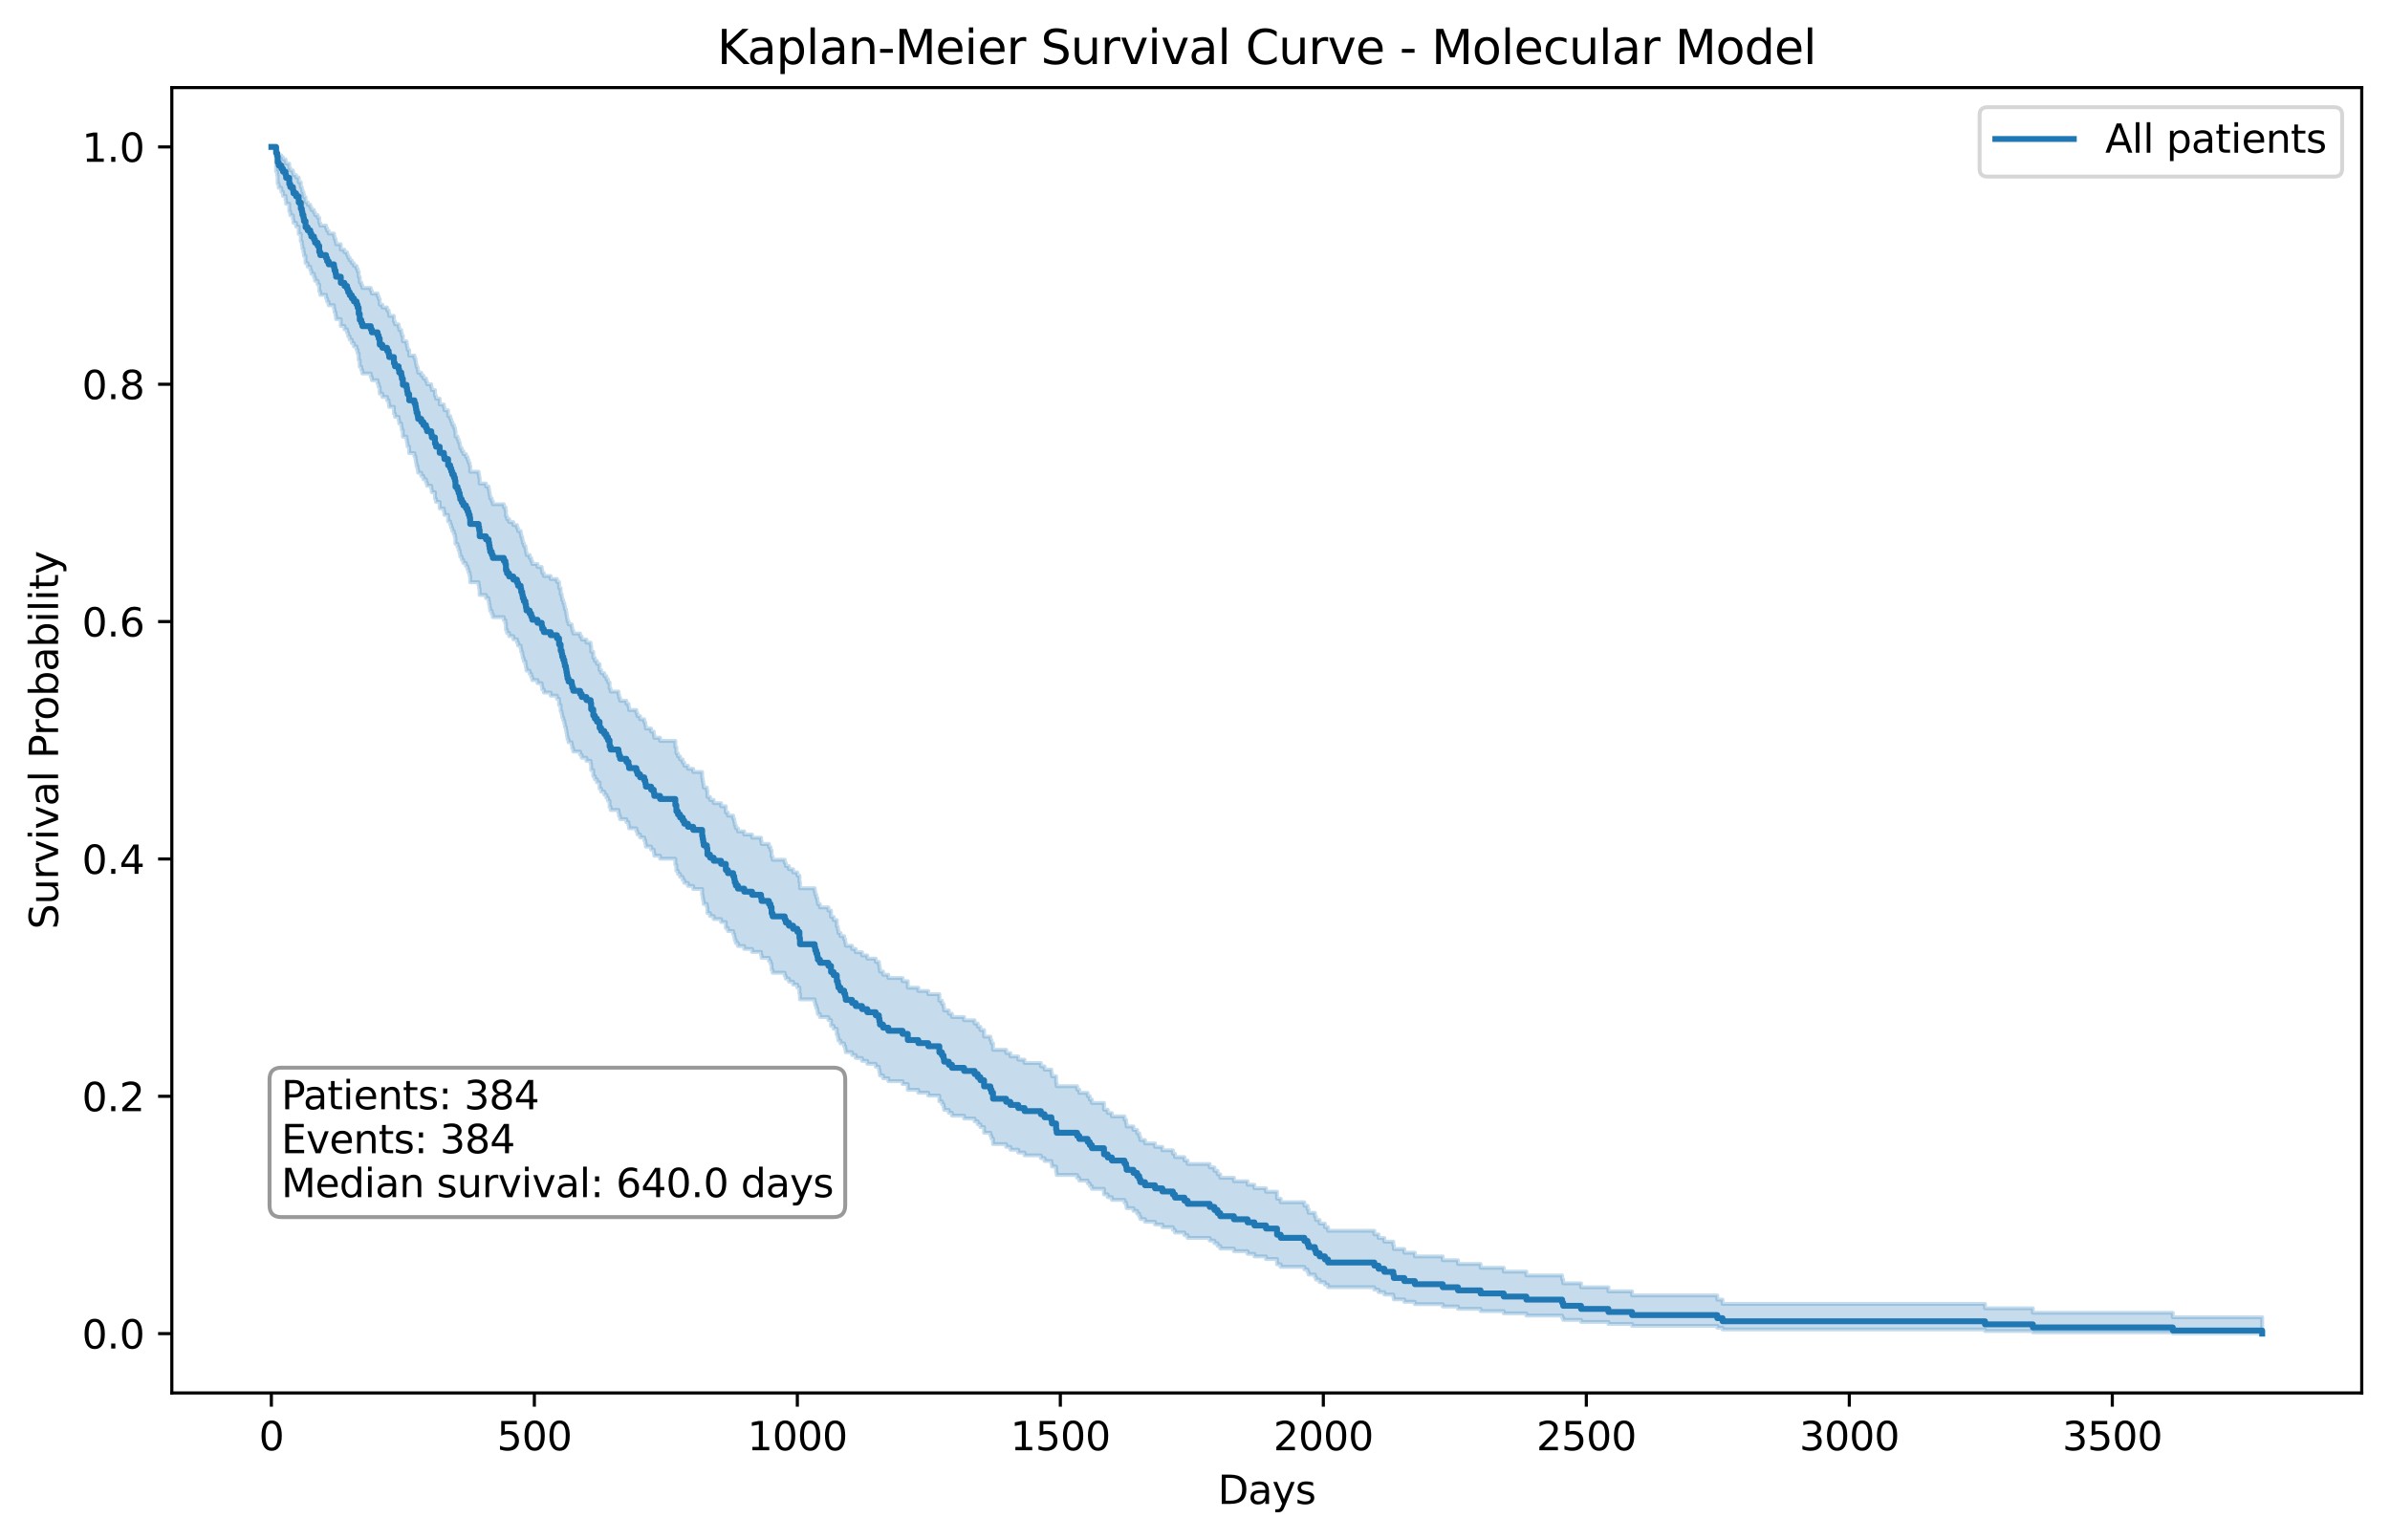 <?xml version="1.0" encoding="utf-8" standalone="no"?>
<!DOCTYPE svg PUBLIC "-//W3C//DTD SVG 1.1//EN"
  "http://www.w3.org/Graphics/SVG/1.1/DTD/svg11.dtd">
<svg xmlns:xlink="http://www.w3.org/1999/xlink" width="608.981pt" height="392.514pt" viewBox="0 0 608.981 392.514" xmlns="http://www.w3.org/2000/svg" version="1.1">
 <defs>
  <style type="text/css">*{stroke-linejoin: round; stroke-linecap: butt}</style>
 </defs>
 <g id="figure_1">
  <g id="patch_1">
   <path d="M 0 392.514 
L 608.981 392.514 
L 608.981 0 
L 0 0 
z
" style="fill: #ffffff"/>
  </g>
  <g id="axes_1">
   <g id="patch_2">
    <path d="M 43.781 354.958 
L 601.781 354.958 
L 601.781 22.318 
L 43.781 22.318 
z
" style="fill: #ffffff"/>
   </g>
   <g id="FillBetweenPolyCollection_1">
    <defs>
     <path id="mdb9680abbb" d="M 69.145 -355.076 
L 69.145 -355.076 
L 70.351 -355.076 
L 70.351 -348.828 
L 70.619 -348.828 
L 70.619 -347.811 
L 70.753 -347.811 
L 70.753 -345.702 
L 71.021 -345.702 
L 71.021 -344.659 
L 71.691 -344.659 
L 71.691 -343.629 
L 72.093 -343.629 
L 72.093 -342.61 
L 72.763 -342.61 
L 72.763 -341.602 
L 72.897 -341.602 
L 72.897 -340.604 
L 73.702 -340.604 
L 73.702 -338.634 
L 73.97 -338.634 
L 73.97 -337.661 
L 74.64 -337.661 
L 74.64 -336.695 
L 74.774 -336.695 
L 74.774 -335.735 
L 75.444 -335.735 
L 75.444 -334.781 
L 76.114 -334.781 
L 76.114 -332.888 
L 76.65 -332.888 
L 76.65 -331.015 
L 76.918 -331.015 
L 76.918 -330.084 
L 77.052 -330.084 
L 77.052 -329.158 
L 77.32 -329.158 
L 77.32 -328.235 
L 77.454 -328.235 
L 77.454 -327.315 
L 77.856 -327.315 
L 77.856 -325.485 
L 78.392 -325.485 
L 78.392 -324.575 
L 79.063 -324.575 
L 79.063 -323.668 
L 79.331 -323.668 
L 79.331 -322.763 
L 80.001 -322.763 
L 80.001 -321.86 
L 80.269 -321.86 
L 80.269 -320.961 
L 80.939 -320.961 
L 80.939 -320.063 
L 81.341 -320.063 
L 81.341 -318.275 
L 81.609 -318.275 
L 81.609 -317.384 
L 83.083 -317.384 
L 83.083 -316.495 
L 83.351 -316.495 
L 83.351 -315.608 
L 83.753 -315.608 
L 83.753 -314.723 
L 85.093 -314.723 
L 85.093 -313.84 
L 85.228 -313.84 
L 85.228 -312.958 
L 85.496 -312.958 
L 85.496 -312.078 
L 85.63 -312.078 
L 85.63 -311.2 
L 86.836 -311.2 
L 86.836 -309.448 
L 87.774 -309.448 
L 87.774 -308.575 
L 88.444 -308.575 
L 88.444 -307.703 
L 88.712 -307.703 
L 88.712 -306.832 
L 89.114 -306.832 
L 89.114 -305.963 
L 89.65 -305.963 
L 89.65 -305.095 
L 90.186 -305.095 
L 90.186 -304.228 
L 90.856 -304.228 
L 90.856 -303.363 
L 91.124 -303.363 
L 91.124 -302.499 
L 91.393 -302.499 
L 91.393 -300.775 
L 91.661 -300.775 
L 91.661 -299.055 
L 92.063 -299.055 
L 92.063 -298.197 
L 92.331 -298.197 
L 92.331 -297.34 
L 94.475 -297.34 
L 94.475 -296.484 
L 94.743 -296.484 
L 94.743 -295.629 
L 96.217 -295.629 
L 96.217 -294.775 
L 96.485 -294.775 
L 96.485 -293.922 
L 96.753 -293.922 
L 96.753 -292.22 
L 97.423 -292.22 
L 97.423 -291.37 
L 98.63 -291.37 
L 98.63 -290.521 
L 99.032 -290.521 
L 99.032 -289.673 
L 99.166 -289.673 
L 99.166 -288.826 
L 100.372 -288.826 
L 100.372 -287.134 
L 100.64 -287.134 
L 100.64 -286.29 
L 101.578 -286.29 
L 101.578 -285.446 
L 101.712 -285.446 
L 101.712 -284.603 
L 102.248 -284.603 
L 102.248 -283.761 
L 102.382 -283.761 
L 102.382 -282.92 
L 102.65 -282.92 
L 102.65 -281.24 
L 103.589 -281.24 
L 103.589 -280.402 
L 103.723 -280.402 
L 103.723 -279.564 
L 103.857 -279.564 
L 103.857 -278.726 
L 104.259 -278.726 
L 104.259 -277.054 
L 105.599 -277.054 
L 105.599 -276.219 
L 105.867 -276.219 
L 105.867 -275.385 
L 106.001 -275.385 
L 106.001 -274.551 
L 106.135 -274.551 
L 106.135 -273.718 
L 106.403 -273.718 
L 106.403 -272.886 
L 106.537 -272.886 
L 106.537 -272.055 
L 107.341 -272.055 
L 107.341 -271.224 
L 107.877 -271.224 
L 107.877 -270.394 
L 108.547 -270.394 
L 108.547 -269.564 
L 108.815 -269.564 
L 108.815 -268.735 
L 109.888 -268.735 
L 109.888 -267.907 
L 110.022 -267.907 
L 110.022 -267.08 
L 110.826 -267.08 
L 110.826 -265.426 
L 111.094 -265.426 
L 111.094 -264.601 
L 112.032 -264.601 
L 112.032 -262.951 
L 113.104 -262.951 
L 113.104 -262.128 
L 113.238 -262.128 
L 113.238 -261.304 
L 114.176 -261.304 
L 114.176 -259.66 
L 114.712 -259.66 
L 114.712 -258.838 
L 114.98 -258.838 
L 114.98 -258.017 
L 115.248 -258.017 
L 115.248 -257.197 
L 115.65 -257.197 
L 115.65 -256.377 
L 115.919 -256.377 
L 115.919 -255.558 
L 116.053 -255.558 
L 116.053 -253.921 
L 116.589 -253.921 
L 116.589 -253.104 
L 116.857 -253.104 
L 116.857 -252.287 
L 117.125 -252.287 
L 117.125 -251.47 
L 117.259 -251.47 
L 117.259 -250.654 
L 117.661 -250.654 
L 117.661 -249.839 
L 118.063 -249.839 
L 118.063 -249.024 
L 118.733 -249.024 
L 118.733 -248.21 
L 119.135 -248.21 
L 119.135 -247.396 
L 119.403 -247.396 
L 119.403 -246.583 
L 119.671 -246.583 
L 119.671 -245.77 
L 119.805 -245.77 
L 119.805 -244.146 
L 121.949 -244.146 
L 121.949 -243.335 
L 122.084 -243.335 
L 122.084 -242.524 
L 122.218 -242.524 
L 122.218 -240.904 
L 123.826 -240.904 
L 123.826 -240.095 
L 124.496 -240.095 
L 124.496 -239.286 
L 124.63 -239.286 
L 124.63 -238.478 
L 124.764 -238.478 
L 124.764 -237.67 
L 124.898 -237.67 
L 124.898 -236.862 
L 125.3 -236.862 
L 125.3 -236.055 
L 125.568 -236.055 
L 125.568 -235.249 
L 128.383 -235.249 
L 128.383 -234.443 
L 128.785 -234.443 
L 128.785 -233.638 
L 128.919 -233.638 
L 128.919 -232.028 
L 129.187 -232.028 
L 129.187 -231.224 
L 129.723 -231.224 
L 129.723 -230.421 
L 130.795 -230.421 
L 130.795 -229.618 
L 131.733 -229.618 
L 131.733 -228.815 
L 132.001 -228.815 
L 132.001 -228.013 
L 132.671 -228.013 
L 132.671 -227.211 
L 132.805 -227.211 
L 132.805 -226.41 
L 133.073 -226.41 
L 133.073 -225.609 
L 133.207 -225.609 
L 133.207 -224.808 
L 133.475 -224.808 
L 133.475 -224.008 
L 133.877 -224.008 
L 133.877 -223.209 
L 134.011 -223.209 
L 134.011 -222.41 
L 134.145 -222.41 
L 134.145 -221.611 
L 134.95 -221.611 
L 134.95 -220.813 
L 135.352 -220.813 
L 135.352 -220.015 
L 135.62 -220.015 
L 135.62 -219.218 
L 136.96 -219.218 
L 136.96 -218.421 
L 138.032 -218.421 
L 138.032 -217.625 
L 138.166 -217.625 
L 138.166 -216.829 
L 138.568 -216.829 
L 138.568 -216.033 
L 140.31 -216.033 
L 140.31 -215.238 
L 141.919 -215.238 
L 141.919 -214.443 
L 142.455 -214.443 
L 142.455 -212.855 
L 142.857 -212.855 
L 142.857 -211.268 
L 143.125 -211.268 
L 143.125 -210.476 
L 143.259 -210.476 
L 143.259 -209.684 
L 143.527 -209.684 
L 143.527 -208.892 
L 143.795 -208.892 
L 143.795 -208.101 
L 143.929 -208.101 
L 143.929 -207.31 
L 144.197 -207.31 
L 144.197 -206.519 
L 144.331 -206.519 
L 144.331 -205.729 
L 144.465 -205.729 
L 144.465 -204.939 
L 144.599 -204.939 
L 144.599 -204.15 
L 144.867 -204.15 
L 144.867 -203.361 
L 145.671 -203.361 
L 145.671 -202.573 
L 145.805 -202.573 
L 145.805 -201.785 
L 146.073 -201.785 
L 146.073 -200.997 
L 147.816 -200.997 
L 147.816 -200.21 
L 148.218 -200.21 
L 148.218 -199.424 
L 149.424 -199.424 
L 149.424 -198.637 
L 150.496 -198.637 
L 150.496 -197.851 
L 150.63 -197.851 
L 150.63 -196.281 
L 151.166 -196.281 
L 151.166 -194.712 
L 151.568 -194.712 
L 151.568 -193.928 
L 152.104 -193.928 
L 152.104 -193.144 
L 152.775 -193.144 
L 152.775 -191.579 
L 153.177 -191.579 
L 153.177 -190.797 
L 153.981 -190.797 
L 153.981 -190.015 
L 154.517 -190.015 
L 154.517 -189.233 
L 154.919 -189.233 
L 154.919 -188.452 
L 155.321 -188.452 
L 155.321 -186.892 
L 155.589 -186.892 
L 155.589 -186.112 
L 157.599 -186.112 
L 157.599 -185.333 
L 157.733 -185.333 
L 157.733 -184.554 
L 158.001 -184.554 
L 158.001 -183.775 
L 159.61 -183.775 
L 159.61 -182.997 
L 160.146 -182.997 
L 160.146 -182.22 
L 160.28 -182.22 
L 160.28 -181.442 
L 162.156 -181.442 
L 162.156 -180.665 
L 162.424 -180.665 
L 162.424 -179.889 
L 163.094 -179.889 
L 163.094 -179.113 
L 164.166 -179.113 
L 164.166 -178.337 
L 164.434 -178.337 
L 164.434 -177.562 
L 164.568 -177.562 
L 164.568 -176.787 
L 165.909 -176.787 
L 165.909 -176.013 
L 166.579 -176.013 
L 166.579 -175.239 
L 166.713 -175.239 
L 166.713 -174.465 
L 168.187 -174.465 
L 168.187 -173.692 
L 172.074 -173.692 
L 172.074 -172.147 
L 172.342 -172.147 
L 172.342 -170.604 
L 172.744 -170.604 
L 172.744 -169.833 
L 173.28 -169.833 
L 173.28 -169.062 
L 173.95 -169.062 
L 173.95 -168.292 
L 174.352 -168.292 
L 174.352 -167.523 
L 175.29 -167.523 
L 175.29 -166.753 
L 176.63 -166.753 
L 176.63 -165.984 
L 178.909 -165.984 
L 178.909 -164.448 
L 179.043 -164.448 
L 179.043 -163.68 
L 179.177 -163.68 
L 179.177 -162.913 
L 179.311 -162.913 
L 179.311 -162.146 
L 180.115 -162.146 
L 180.115 -161.38 
L 180.249 -161.38 
L 180.249 -159.849 
L 180.919 -159.849 
L 180.919 -159.084 
L 181.857 -159.084 
L 181.857 -158.319 
L 183.734 -158.319 
L 183.734 -157.555 
L 184.94 -157.555 
L 184.94 -156.028 
L 185.476 -156.028 
L 185.476 -155.265 
L 186.816 -155.265 
L 186.816 -154.503 
L 187.084 -154.503 
L 187.084 -153.741 
L 187.218 -153.741 
L 187.218 -152.98 
L 187.486 -152.98 
L 187.486 -152.219 
L 188.022 -152.219 
L 188.022 -151.458 
L 189.631 -151.458 
L 189.631 -150.698 
L 191.641 -150.698 
L 191.641 -149.938 
L 193.919 -149.938 
L 193.919 -149.179 
L 194.053 -149.179 
L 194.053 -148.42 
L 195.93 -148.42 
L 195.93 -147.662 
L 196.332 -147.662 
L 196.332 -146.904 
L 196.6 -146.904 
L 196.6 -145.39 
L 196.868 -145.39 
L 196.868 -144.634 
L 199.95 -144.634 
L 199.95 -143.878 
L 200.218 -143.878 
L 200.218 -143.122 
L 201.022 -143.122 
L 201.022 -142.367 
L 202.095 -142.367 
L 202.095 -141.613 
L 203.167 -141.613 
L 203.167 -140.859 
L 203.703 -140.859 
L 203.703 -139.353 
L 203.837 -139.353 
L 203.837 -137.848 
L 207.589 -137.848 
L 207.589 -137.097 
L 207.723 -137.097 
L 207.723 -136.346 
L 207.992 -136.346 
L 207.992 -135.595 
L 208.26 -135.595 
L 208.26 -134.845 
L 208.394 -134.845 
L 208.394 -134.096 
L 208.93 -134.096 
L 208.93 -133.347 
L 211.074 -133.347 
L 211.074 -132.598 
L 211.744 -132.598 
L 211.744 -131.103 
L 212.414 -131.103 
L 212.414 -130.356 
L 213.218 -130.356 
L 213.218 -128.864 
L 213.486 -128.864 
L 213.486 -128.119 
L 213.62 -128.119 
L 213.62 -127.374 
L 214.157 -127.374 
L 214.157 -126.63 
L 215.095 -126.63 
L 215.095 -125.886 
L 215.363 -125.886 
L 215.363 -125.143 
L 215.497 -125.143 
L 215.497 -124.401 
L 217.105 -124.401 
L 217.105 -123.659 
L 218.043 -123.659 
L 218.043 -122.918 
L 219.651 -122.918 
L 219.651 -122.177 
L 220.992 -122.177 
L 220.992 -121.437 
L 223.136 -121.437 
L 223.136 -120.697 
L 223.94 -120.697 
L 223.94 -119.958 
L 224.074 -119.958 
L 224.074 -119.22 
L 224.208 -119.22 
L 224.208 -118.482 
L 225.012 -118.482 
L 225.012 -117.745 
L 226.353 -117.745 
L 226.353 -117.009 
L 229.971 -117.009 
L 229.971 -116.273 
L 231.311 -116.273 
L 231.311 -114.803 
L 233.992 -114.803 
L 233.992 -114.069 
L 236.538 -114.069 
L 236.538 -113.336 
L 239.353 -113.336 
L 239.353 -111.871 
L 240.023 -111.871 
L 240.023 -111.14 
L 240.425 -111.14 
L 240.425 -110.409 
L 240.559 -110.409 
L 240.559 -109.679 
L 241.765 -109.679 
L 241.765 -108.95 
L 242.569 -108.95 
L 242.569 -108.221 
L 245.652 -108.221 
L 245.652 -107.493 
L 248.332 -107.493 
L 248.332 -106.766 
L 249.136 -106.766 
L 249.136 -106.04 
L 249.806 -106.04 
L 249.806 -105.314 
L 250.745 -105.314 
L 250.745 -103.865 
L 252.353 -103.865 
L 252.353 -103.142 
L 252.621 -103.142 
L 252.621 -102.419 
L 253.023 -102.419 
L 253.023 -100.977 
L 256.373 -100.977 
L 256.373 -100.257 
L 257.446 -100.257 
L 257.446 -99.537 
L 259.456 -99.537 
L 259.456 -98.819 
L 261.064 -98.819 
L 261.064 -98.101 
L 265.219 -98.101 
L 265.219 -97.385 
L 266.157 -97.385 
L 266.157 -96.669 
L 267.899 -96.669 
L 267.899 -95.954 
L 268.033 -95.954 
L 268.033 -95.24 
L 269.105 -95.24 
L 269.105 -93.815 
L 269.24 -93.815 
L 269.24 -93.104 
L 274.466 -93.104 
L 274.466 -92.393 
L 275.002 -92.393 
L 275.002 -91.684 
L 277.147 -91.684 
L 277.147 -90.976 
L 277.683 -90.976 
L 277.683 -90.269 
L 278.219 -90.269 
L 278.219 -89.563 
L 281.301 -89.563 
L 281.301 -88.154 
L 282.24 -88.154 
L 282.24 -87.451 
L 283.312 -87.451 
L 283.312 -86.75 
L 286.528 -86.75 
L 286.528 -86.049 
L 286.93 -86.049 
L 286.93 -85.35 
L 287.064 -85.35 
L 287.064 -84.652 
L 288.807 -84.652 
L 288.807 -83.956 
L 289.745 -83.956 
L 289.745 -83.26 
L 290.281 -83.26 
L 290.281 -82.566 
L 290.549 -82.566 
L 290.549 -81.873 
L 291.755 -81.873 
L 291.755 -81.182 
L 294.302 -81.182 
L 294.302 -80.492 
L 296.178 -80.492 
L 296.178 -79.804 
L 298.858 -79.804 
L 298.858 -79.117 
L 299.394 -79.117 
L 299.394 -78.431 
L 301.807 -78.431 
L 301.807 -77.748 
L 302.611 -77.748 
L 302.611 -77.066 
L 308.24 -77.066 
L 308.24 -76.385 
L 309.446 -76.385 
L 309.446 -75.706 
L 310.25 -75.706 
L 310.25 -75.03 
L 310.92 -75.03 
L 310.92 -74.355 
L 314.405 -74.355 
L 314.405 -73.682 
L 317.889 -73.682 
L 317.889 -73.01 
L 319.632 -73.01 
L 319.632 -72.341 
L 322.58 -72.341 
L 322.58 -71.675 
L 325.395 -71.675 
L 325.395 -70.348 
L 326.333 -70.348 
L 326.333 -69.688 
L 332.364 -69.688 
L 332.364 -69.031 
L 333.168 -69.031 
L 333.168 -68.376 
L 333.436 -68.376 
L 333.436 -67.724 
L 335.044 -67.724 
L 335.044 -67.075 
L 335.312 -67.075 
L 335.312 -66.429 
L 336.25 -66.429 
L 336.25 -65.787 
L 337.591 -65.787 
L 337.591 -65.147 
L 338.395 -65.147 
L 338.395 -64.512 
L 350.189 -64.512 
L 350.189 -63.88 
L 351.261 -63.88 
L 351.261 -63.252 
L 352.735 -63.252 
L 352.735 -62.629 
L 355.014 -62.629 
L 355.014 -62.01 
L 355.148 -62.01 
L 355.148 -61.396 
L 357.828 -61.396 
L 357.828 -60.787 
L 360.508 -60.787 
L 360.508 -60.184 
L 367.612 -60.184 
L 367.612 -59.587 
L 371.498 -59.587 
L 371.498 -58.997 
L 377.261 -58.997 
L 377.261 -58.415 
L 383.158 -58.415 
L 383.158 -57.841 
L 388.921 -57.841 
L 388.921 -57.277 
L 398.035 -57.277 
L 398.035 -56.722 
L 398.303 -56.722 
L 398.303 -56.18 
L 402.859 -56.18 
L 402.859 -55.652 
L 409.828 -55.652 
L 409.828 -55.139 
L 415.859 -55.139 
L 415.859 -54.647 
L 437.571 -54.647 
L 437.571 -54.177 
L 438.911 -54.177 
L 438.911 -53.739 
L 505.788 -53.739 
L 505.788 -53.34 
L 517.984 -53.34 
L 517.984 -53 
L 553.634 -53 
L 553.634 -52.754 
L 576.418 -52.754 
L 576.418 -52.676 
L 576.418 -52.676 
L 576.418 -52.676 
L 576.418 -56.851 
L 553.634 -56.851 
L 553.634 -57.987 
L 517.984 -57.987 
L 517.984 -59.136 
L 505.788 -59.136 
L 505.788 -60.254 
L 438.911 -60.254 
L 438.911 -61.344 
L 437.571 -61.344 
L 437.571 -62.41 
L 415.859 -62.41 
L 415.859 -63.456 
L 409.828 -63.456 
L 409.828 -64.486 
L 402.859 -64.486 
L 402.859 -65.502 
L 398.303 -65.502 
L 398.303 -66.506 
L 398.035 -66.506 
L 398.035 -67.499 
L 388.921 -67.499 
L 388.921 -68.483 
L 383.158 -68.483 
L 383.158 -69.459 
L 377.261 -69.459 
L 377.261 -70.427 
L 371.498 -70.427 
L 371.498 -71.388 
L 367.612 -71.388 
L 367.612 -72.343 
L 360.508 -72.343 
L 360.508 -73.292 
L 357.828 -73.292 
L 357.828 -74.236 
L 355.148 -74.236 
L 355.148 -75.175 
L 355.014 -75.175 
L 355.014 -76.11 
L 352.735 -76.11 
L 352.735 -77.04 
L 351.261 -77.04 
L 351.261 -77.966 
L 350.189 -77.966 
L 350.189 -78.889 
L 338.395 -78.889 
L 338.395 -79.808 
L 337.591 -79.808 
L 337.591 -80.723 
L 336.25 -80.723 
L 336.25 -81.636 
L 335.312 -81.636 
L 335.312 -82.545 
L 335.044 -82.545 
L 335.044 -83.452 
L 333.436 -83.452 
L 333.436 -84.356 
L 333.168 -84.356 
L 333.168 -85.257 
L 332.364 -85.257 
L 332.364 -86.156 
L 326.333 -86.156 
L 326.333 -87.053 
L 325.395 -87.053 
L 325.395 -88.839 
L 322.58 -88.839 
L 322.58 -89.729 
L 319.632 -89.729 
L 319.632 -90.617 
L 317.889 -90.617 
L 317.889 -91.504 
L 314.405 -91.504 
L 314.405 -92.388 
L 310.92 -92.388 
L 310.92 -93.27 
L 310.25 -93.27 
L 310.25 -94.151 
L 309.446 -94.151 
L 309.446 -95.03 
L 308.24 -95.03 
L 308.24 -95.907 
L 302.611 -95.907 
L 302.611 -96.783 
L 301.807 -96.783 
L 301.807 -97.657 
L 299.394 -97.657 
L 299.394 -98.529 
L 298.858 -98.529 
L 298.858 -99.401 
L 296.178 -99.401 
L 296.178 -100.27 
L 294.302 -100.27 
L 294.302 -101.139 
L 291.755 -101.139 
L 291.755 -102.006 
L 290.549 -102.006 
L 290.549 -102.871 
L 290.281 -102.871 
L 290.281 -103.736 
L 289.745 -103.736 
L 289.745 -104.599 
L 288.807 -104.599 
L 288.807 -105.461 
L 287.064 -105.461 
L 287.064 -106.322 
L 286.93 -106.322 
L 286.93 -107.181 
L 286.528 -107.181 
L 286.528 -108.04 
L 283.312 -108.04 
L 283.312 -108.897 
L 282.24 -108.897 
L 282.24 -109.753 
L 281.301 -109.753 
L 281.301 -111.463 
L 278.219 -111.463 
L 278.219 -112.316 
L 277.683 -112.316 
L 277.683 -113.168 
L 277.147 -113.168 
L 277.147 -114.019 
L 275.002 -114.019 
L 275.002 -114.869 
L 274.466 -114.869 
L 274.466 -115.719 
L 269.24 -115.719 
L 269.24 -116.567 
L 269.105 -116.567 
L 269.105 -118.261 
L 268.033 -118.261 
L 268.033 -119.106 
L 267.899 -119.106 
L 267.899 -119.951 
L 266.157 -119.951 
L 266.157 -120.795 
L 265.219 -120.795 
L 265.219 -121.638 
L 261.064 -121.638 
L 261.064 -122.48 
L 259.456 -122.48 
L 259.456 -123.322 
L 257.446 -123.322 
L 257.446 -124.162 
L 256.373 -124.162 
L 256.373 -125.002 
L 253.023 -125.002 
L 253.023 -126.679 
L 252.621 -126.679 
L 252.621 -127.517 
L 252.353 -127.517 
L 252.353 -128.353 
L 250.745 -128.353 
L 250.745 -130.025 
L 249.806 -130.025 
L 249.806 -130.859 
L 249.136 -130.859 
L 249.136 -131.693 
L 248.332 -131.693 
L 248.332 -132.526 
L 245.652 -132.526 
L 245.652 -133.359 
L 242.569 -133.359 
L 242.569 -134.19 
L 241.765 -134.19 
L 241.765 -135.022 
L 240.559 -135.022 
L 240.559 -135.852 
L 240.425 -135.852 
L 240.425 -136.682 
L 240.023 -136.682 
L 240.023 -137.511 
L 239.353 -137.511 
L 239.353 -139.167 
L 236.538 -139.167 
L 236.538 -139.994 
L 233.992 -139.994 
L 233.992 -140.821 
L 231.311 -140.821 
L 231.311 -142.472 
L 229.971 -142.472 
L 229.971 -143.297 
L 226.353 -143.297 
L 226.353 -144.121 
L 225.012 -144.121 
L 225.012 -144.945 
L 224.208 -144.945 
L 224.208 -145.768 
L 224.074 -145.768 
L 224.074 -146.59 
L 223.94 -146.59 
L 223.94 -147.412 
L 223.136 -147.412 
L 223.136 -148.233 
L 220.992 -148.233 
L 220.992 -149.054 
L 219.651 -149.054 
L 219.651 -149.874 
L 218.043 -149.874 
L 218.043 -150.693 
L 217.105 -150.693 
L 217.105 -151.512 
L 215.497 -151.512 
L 215.497 -152.331 
L 215.363 -152.331 
L 215.363 -153.149 
L 215.095 -153.149 
L 215.095 -153.966 
L 214.157 -153.966 
L 214.157 -154.783 
L 213.62 -154.783 
L 213.62 -155.599 
L 213.486 -155.599 
L 213.486 -156.415 
L 213.218 -156.415 
L 213.218 -158.045 
L 212.414 -158.045 
L 212.414 -158.859 
L 211.744 -158.859 
L 211.744 -160.486 
L 211.074 -160.486 
L 211.074 -161.299 
L 208.93 -161.299 
L 208.93 -162.111 
L 208.394 -162.111 
L 208.394 -162.923 
L 208.26 -162.923 
L 208.26 -163.734 
L 207.992 -163.734 
L 207.992 -164.545 
L 207.723 -164.545 
L 207.723 -165.355 
L 207.589 -165.355 
L 207.589 -166.165 
L 203.837 -166.165 
L 203.837 -167.783 
L 203.703 -167.783 
L 203.703 -169.399 
L 203.167 -169.399 
L 203.167 -170.206 
L 202.095 -170.206 
L 202.095 -171.013 
L 201.022 -171.013 
L 201.022 -171.82 
L 200.218 -171.82 
L 200.218 -172.626 
L 199.95 -172.626 
L 199.95 -173.431 
L 196.868 -173.431 
L 196.868 -174.236 
L 196.6 -174.236 
L 196.6 -175.845 
L 196.332 -175.845 
L 196.332 -176.649 
L 195.93 -176.649 
L 195.93 -177.452 
L 194.053 -177.452 
L 194.053 -178.255 
L 193.919 -178.255 
L 193.919 -179.057 
L 191.641 -179.057 
L 191.641 -179.859 
L 189.631 -179.859 
L 189.631 -180.66 
L 188.022 -180.66 
L 188.022 -181.461 
L 187.486 -181.461 
L 187.486 -182.262 
L 187.218 -182.262 
L 187.218 -183.062 
L 187.084 -183.062 
L 187.084 -183.862 
L 186.816 -183.862 
L 186.816 -184.661 
L 185.476 -184.661 
L 185.476 -185.46 
L 184.94 -185.46 
L 184.94 -187.056 
L 183.734 -187.056 
L 183.734 -187.854 
L 181.857 -187.854 
L 181.857 -188.651 
L 180.919 -188.651 
L 180.919 -189.448 
L 180.249 -189.448 
L 180.249 -191.04 
L 180.115 -191.04 
L 180.115 -191.835 
L 179.311 -191.835 
L 179.311 -192.63 
L 179.177 -192.63 
L 179.177 -193.425 
L 179.043 -193.425 
L 179.043 -194.219 
L 178.909 -194.219 
L 178.909 -195.806 
L 176.63 -195.806 
L 176.63 -196.599 
L 175.29 -196.599 
L 175.29 -197.392 
L 174.352 -197.392 
L 174.352 -198.184 
L 173.95 -198.184 
L 173.95 -198.975 
L 173.28 -198.975 
L 173.28 -199.767 
L 172.744 -199.767 
L 172.744 -200.558 
L 172.342 -200.558 
L 172.342 -202.138 
L 172.074 -202.138 
L 172.074 -203.717 
L 168.187 -203.717 
L 168.187 -204.506 
L 166.713 -204.506 
L 166.713 -205.294 
L 166.579 -205.294 
L 166.579 -206.082 
L 165.909 -206.082 
L 165.909 -206.87 
L 164.568 -206.87 
L 164.568 -207.657 
L 164.434 -207.657 
L 164.434 -208.444 
L 164.166 -208.444 
L 164.166 -209.23 
L 163.094 -209.23 
L 163.094 -210.016 
L 162.424 -210.016 
L 162.424 -210.802 
L 162.156 -210.802 
L 162.156 -211.587 
L 160.28 -211.587 
L 160.28 -212.372 
L 160.146 -212.372 
L 160.146 -213.156 
L 159.61 -213.156 
L 159.61 -213.94 
L 158.001 -213.94 
L 158.001 -214.724 
L 157.733 -214.724 
L 157.733 -215.507 
L 157.599 -215.507 
L 157.599 -216.289 
L 155.589 -216.289 
L 155.589 -217.072 
L 155.321 -217.072 
L 155.321 -218.635 
L 154.919 -218.635 
L 154.919 -219.416 
L 154.517 -219.416 
L 154.517 -220.197 
L 153.981 -220.197 
L 153.981 -220.978 
L 153.177 -220.978 
L 153.177 -221.758 
L 152.775 -221.758 
L 152.775 -223.316 
L 152.104 -223.316 
L 152.104 -224.095 
L 151.568 -224.095 
L 151.568 -224.873 
L 151.166 -224.873 
L 151.166 -226.429 
L 150.63 -226.429 
L 150.63 -227.983 
L 150.496 -227.983 
L 150.496 -228.759 
L 149.424 -228.759 
L 149.424 -229.535 
L 148.218 -229.535 
L 148.218 -230.31 
L 147.816 -230.31 
L 147.816 -231.085 
L 146.073 -231.085 
L 146.073 -231.86 
L 145.805 -231.86 
L 145.805 -232.634 
L 145.671 -232.634 
L 145.671 -233.408 
L 144.867 -233.408 
L 144.867 -234.182 
L 144.599 -234.182 
L 144.599 -234.955 
L 144.465 -234.955 
L 144.465 -235.728 
L 144.331 -235.728 
L 144.331 -236.5 
L 144.197 -236.5 
L 144.197 -237.272 
L 143.929 -237.272 
L 143.929 -238.043 
L 143.795 -238.043 
L 143.795 -238.814 
L 143.527 -238.814 
L 143.527 -239.585 
L 143.259 -239.585 
L 143.259 -240.355 
L 143.125 -240.355 
L 143.125 -241.125 
L 142.857 -241.125 
L 142.857 -242.663 
L 142.455 -242.663 
L 142.455 -244.199 
L 141.919 -244.199 
L 141.919 -244.967 
L 140.31 -244.967 
L 140.31 -245.734 
L 138.568 -245.734 
L 138.568 -246.501 
L 138.166 -246.501 
L 138.166 -247.268 
L 138.032 -247.268 
L 138.032 -248.034 
L 136.96 -248.034 
L 136.96 -248.799 
L 135.62 -248.799 
L 135.62 -249.564 
L 135.352 -249.564 
L 135.352 -250.329 
L 134.95 -250.329 
L 134.95 -251.093 
L 134.145 -251.093 
L 134.145 -251.857 
L 134.011 -251.857 
L 134.011 -252.62 
L 133.877 -252.62 
L 133.877 -253.383 
L 133.475 -253.383 
L 133.475 -254.146 
L 133.207 -254.146 
L 133.207 -254.908 
L 133.073 -254.908 
L 133.073 -255.67 
L 132.805 -255.67 
L 132.805 -256.431 
L 132.671 -256.431 
L 132.671 -257.191 
L 132.001 -257.191 
L 132.001 -257.952 
L 131.733 -257.952 
L 131.733 -258.712 
L 130.795 -258.712 
L 130.795 -259.471 
L 129.723 -259.471 
L 129.723 -260.23 
L 129.187 -260.23 
L 129.187 -260.988 
L 128.919 -260.988 
L 128.919 -262.504 
L 128.785 -262.504 
L 128.785 -263.261 
L 128.383 -263.261 
L 128.383 -264.018 
L 125.568 -264.018 
L 125.568 -264.774 
L 125.3 -264.774 
L 125.3 -265.53 
L 124.898 -265.53 
L 124.898 -266.285 
L 124.764 -266.285 
L 124.764 -267.04 
L 124.63 -267.04 
L 124.63 -267.794 
L 124.496 -267.794 
L 124.496 -268.548 
L 123.826 -268.548 
L 123.826 -269.301 
L 122.218 -269.301 
L 122.218 -270.806 
L 122.084 -270.806 
L 122.084 -271.558 
L 121.949 -271.558 
L 121.949 -272.309 
L 119.805 -272.309 
L 119.805 -273.811 
L 119.671 -273.811 
L 119.671 -274.56 
L 119.403 -274.56 
L 119.403 -275.31 
L 119.135 -275.31 
L 119.135 -276.059 
L 118.733 -276.059 
L 118.733 -276.807 
L 118.063 -276.807 
L 118.063 -277.555 
L 117.661 -277.555 
L 117.661 -278.302 
L 117.259 -278.302 
L 117.259 -279.049 
L 117.125 -279.049 
L 117.125 -279.795 
L 116.857 -279.795 
L 116.857 -280.541 
L 116.589 -280.541 
L 116.589 -281.286 
L 116.053 -281.286 
L 116.053 -282.774 
L 115.919 -282.774 
L 115.919 -283.518 
L 115.65 -283.518 
L 115.65 -284.261 
L 115.248 -284.261 
L 115.248 -285.003 
L 114.98 -285.003 
L 114.98 -285.745 
L 114.712 -285.745 
L 114.712 -286.486 
L 114.176 -286.486 
L 114.176 -287.967 
L 113.238 -287.967 
L 113.238 -288.706 
L 113.104 -288.706 
L 113.104 -289.445 
L 112.032 -289.445 
L 112.032 -290.921 
L 111.094 -290.921 
L 111.094 -291.658 
L 110.826 -291.658 
L 110.826 -293.13 
L 110.022 -293.13 
L 110.022 -293.866 
L 109.888 -293.866 
L 109.888 -294.6 
L 108.815 -294.6 
L 108.815 -295.334 
L 108.547 -295.334 
L 108.547 -296.067 
L 107.877 -296.067 
L 107.877 -296.8 
L 107.341 -296.8 
L 107.341 -297.532 
L 106.537 -297.532 
L 106.537 -298.263 
L 106.403 -298.263 
L 106.403 -298.994 
L 106.135 -298.994 
L 106.135 -299.724 
L 106.001 -299.724 
L 106.001 -300.453 
L 105.867 -300.453 
L 105.867 -301.181 
L 105.599 -301.181 
L 105.599 -301.909 
L 104.259 -301.909 
L 104.259 -303.362 
L 103.857 -303.362 
L 103.857 -304.088 
L 103.723 -304.088 
L 103.723 -304.812 
L 103.589 -304.812 
L 103.589 -305.536 
L 102.65 -305.536 
L 102.65 -306.982 
L 102.382 -306.982 
L 102.382 -307.704 
L 102.248 -307.704 
L 102.248 -308.425 
L 101.712 -308.425 
L 101.712 -309.144 
L 101.578 -309.144 
L 101.578 -309.864 
L 100.64 -309.864 
L 100.64 -310.582 
L 100.372 -310.582 
L 100.372 -312.016 
L 99.166 -312.016 
L 99.166 -312.731 
L 99.032 -312.731 
L 99.032 -313.446 
L 98.63 -313.446 
L 98.63 -314.16 
L 97.423 -314.16 
L 97.423 -314.873 
L 96.753 -314.873 
L 96.753 -316.296 
L 96.485 -316.296 
L 96.485 -317.005 
L 96.217 -317.005 
L 96.217 -317.714 
L 94.743 -317.714 
L 94.743 -318.422 
L 94.475 -318.422 
L 94.475 -319.129 
L 92.331 -319.129 
L 92.331 -319.835 
L 92.063 -319.835 
L 92.063 -320.539 
L 91.661 -320.539 
L 91.661 -321.945 
L 91.393 -321.945 
L 91.393 -323.346 
L 91.124 -323.346 
L 91.124 -324.045 
L 90.856 -324.045 
L 90.856 -324.742 
L 90.186 -324.742 
L 90.186 -325.438 
L 89.65 -325.438 
L 89.65 -326.133 
L 89.114 -326.133 
L 89.114 -326.826 
L 88.712 -326.826 
L 88.712 -327.518 
L 88.444 -327.518 
L 88.444 -328.209 
L 87.774 -328.209 
L 87.774 -328.898 
L 86.836 -328.898 
L 86.836 -330.271 
L 85.63 -330.271 
L 85.63 -330.955 
L 85.496 -330.955 
L 85.496 -331.638 
L 85.228 -331.638 
L 85.228 -332.319 
L 85.093 -332.319 
L 85.093 -332.998 
L 83.753 -332.998 
L 83.753 -333.675 
L 83.351 -333.675 
L 83.351 -334.351 
L 83.083 -334.351 
L 83.083 -335.024 
L 81.609 -335.024 
L 81.609 -335.696 
L 81.341 -335.696 
L 81.341 -337.032 
L 80.939 -337.032 
L 80.939 -337.696 
L 80.269 -337.696 
L 80.269 -338.359 
L 80.001 -338.359 
L 80.001 -339.018 
L 79.331 -339.018 
L 79.331 -339.675 
L 79.063 -339.675 
L 79.063 -340.33 
L 78.392 -340.33 
L 78.392 -340.981 
L 77.856 -340.981 
L 77.856 -342.275 
L 77.454 -342.275 
L 77.454 -342.917 
L 77.32 -342.917 
L 77.32 -343.555 
L 77.052 -343.555 
L 77.052 -344.189 
L 76.918 -344.189 
L 76.918 -344.819 
L 76.65 -344.819 
L 76.65 -346.067 
L 76.114 -346.067 
L 76.114 -347.294 
L 75.444 -347.294 
L 75.444 -347.899 
L 74.774 -347.899 
L 74.774 -348.497 
L 74.64 -348.497 
L 74.64 -349.089 
L 73.97 -349.089 
L 73.97 -349.673 
L 73.702 -349.673 
L 73.702 -350.813 
L 72.897 -350.813 
L 72.897 -351.368 
L 72.763 -351.368 
L 72.763 -351.909 
L 72.093 -351.909 
L 72.093 -352.436 
L 71.691 -352.436 
L 71.691 -352.944 
L 71.021 -352.944 
L 71.021 -353.431 
L 70.753 -353.431 
L 70.753 -354.312 
L 70.619 -354.312 
L 70.619 -354.682 
L 70.351 -354.682 
L 70.351 -355.076 
L 69.145 -355.076 
z
" style="stroke: #1f77b4; stroke-opacity: 0.25"/>
    </defs>
    <g clip-path="url(#pea5c074226)">
     <use xlink:href="#mdb9680abbb" x="0" y="392.514" style="fill: #1f77b4; fill-opacity: 0.25; stroke: #1f77b4; stroke-opacity: 0.25"/>
    </g>
   </g>
   <g id="matplotlib.axis_1">
    <g id="xtick_1">
     <g id="line2d_1">
      <defs>
       <path id="m677d60dfb7" d="M 0 0 
L 0 3.5 
" style="stroke: #000000; stroke-width: 0.8"/>
      </defs>
      <g>
       <use xlink:href="#m677d60dfb7" x="69.145" y="354.958" style="stroke: #000000; stroke-width: 0.8"/>
      </g>
     </g>
     <g id="text_1">
      <!-- 0 -->
      <g transform="translate(65.964 369.557) scale(0.1 -0.1)">
       <defs>
        <path id="DejaVuSans-30" d="M 2034 4250 
Q 1547 4250 1301 3770 
Q 1056 3291 1056 2328 
Q 1056 1369 1301 889 
Q 1547 409 2034 409 
Q 2525 409 2770 889 
Q 3016 1369 3016 2328 
Q 3016 3291 2770 3770 
Q 2525 4250 2034 4250 
z
M 2034 4750 
Q 2819 4750 3233 4129 
Q 3647 3509 3647 2328 
Q 3647 1150 3233 529 
Q 2819 -91 2034 -91 
Q 1250 -91 836 529 
Q 422 1150 422 2328 
Q 422 3509 836 4129 
Q 1250 4750 2034 4750 
z
" transform="scale(0.016)"/>
       </defs>
       <use xlink:href="#DejaVuSans-30"/>
      </g>
     </g>
    </g>
    <g id="xtick_2">
     <g id="line2d_2">
      <g>
       <use xlink:href="#m677d60dfb7" x="136.156" y="354.958" style="stroke: #000000; stroke-width: 0.8"/>
      </g>
     </g>
     <g id="text_2">
      <!-- 500 -->
      <g transform="translate(126.612 369.557) scale(0.1 -0.1)">
       <defs>
        <path id="DejaVuSans-35" d="M 691 4666 
L 3169 4666 
L 3169 4134 
L 1269 4134 
L 1269 2991 
Q 1406 3038 1543 3061 
Q 1681 3084 1819 3084 
Q 2600 3084 3056 2656 
Q 3513 2228 3513 1497 
Q 3513 744 3044 326 
Q 2575 -91 1722 -91 
Q 1428 -91 1123 -41 
Q 819 9 494 109 
L 494 744 
Q 775 591 1075 516 
Q 1375 441 1709 441 
Q 2250 441 2565 725 
Q 2881 1009 2881 1497 
Q 2881 1984 2565 2268 
Q 2250 2553 1709 2553 
Q 1456 2553 1204 2497 
Q 953 2441 691 2322 
L 691 4666 
z
" transform="scale(0.016)"/>
       </defs>
       <use xlink:href="#DejaVuSans-35"/>
       <use xlink:href="#DejaVuSans-30" transform="translate(63.623 0)"/>
       <use xlink:href="#DejaVuSans-30" transform="translate(127.246 0)"/>
      </g>
     </g>
    </g>
    <g id="xtick_3">
     <g id="line2d_3">
      <g>
       <use xlink:href="#m677d60dfb7" x="203.167" y="354.958" style="stroke: #000000; stroke-width: 0.8"/>
      </g>
     </g>
     <g id="text_3">
      <!-- 1000 -->
      <g transform="translate(190.442 369.557) scale(0.1 -0.1)">
       <defs>
        <path id="DejaVuSans-31" d="M 794 531 
L 1825 531 
L 1825 4091 
L 703 3866 
L 703 4441 
L 1819 4666 
L 2450 4666 
L 2450 531 
L 3481 531 
L 3481 0 
L 794 0 
L 794 531 
z
" transform="scale(0.016)"/>
       </defs>
       <use xlink:href="#DejaVuSans-31"/>
       <use xlink:href="#DejaVuSans-30" transform="translate(63.623 0)"/>
       <use xlink:href="#DejaVuSans-30" transform="translate(127.246 0)"/>
       <use xlink:href="#DejaVuSans-30" transform="translate(190.869 0)"/>
      </g>
     </g>
    </g>
    <g id="xtick_4">
     <g id="line2d_4">
      <g>
       <use xlink:href="#m677d60dfb7" x="270.178" y="354.958" style="stroke: #000000; stroke-width: 0.8"/>
      </g>
     </g>
     <g id="text_4">
      <!-- 1500 -->
      <g transform="translate(257.453 369.557) scale(0.1 -0.1)">
       <use xlink:href="#DejaVuSans-31"/>
       <use xlink:href="#DejaVuSans-35" transform="translate(63.623 0)"/>
       <use xlink:href="#DejaVuSans-30" transform="translate(127.246 0)"/>
       <use xlink:href="#DejaVuSans-30" transform="translate(190.869 0)"/>
      </g>
     </g>
    </g>
    <g id="xtick_5">
     <g id="line2d_5">
      <g>
       <use xlink:href="#m677d60dfb7" x="337.189" y="354.958" style="stroke: #000000; stroke-width: 0.8"/>
      </g>
     </g>
     <g id="text_5">
      <!-- 2000 -->
      <g transform="translate(324.464 369.557) scale(0.1 -0.1)">
       <defs>
        <path id="DejaVuSans-32" d="M 1228 531 
L 3431 531 
L 3431 0 
L 469 0 
L 469 531 
Q 828 903 1448 1529 
Q 2069 2156 2228 2338 
Q 2531 2678 2651 2914 
Q 2772 3150 2772 3378 
Q 2772 3750 2511 3984 
Q 2250 4219 1831 4219 
Q 1534 4219 1204 4116 
Q 875 4013 500 3803 
L 500 4441 
Q 881 4594 1212 4672 
Q 1544 4750 1819 4750 
Q 2544 4750 2975 4387 
Q 3406 4025 3406 3419 
Q 3406 3131 3298 2873 
Q 3191 2616 2906 2266 
Q 2828 2175 2409 1742 
Q 1991 1309 1228 531 
z
" transform="scale(0.016)"/>
       </defs>
       <use xlink:href="#DejaVuSans-32"/>
       <use xlink:href="#DejaVuSans-30" transform="translate(63.623 0)"/>
       <use xlink:href="#DejaVuSans-30" transform="translate(127.246 0)"/>
       <use xlink:href="#DejaVuSans-30" transform="translate(190.869 0)"/>
      </g>
     </g>
    </g>
    <g id="xtick_6">
     <g id="line2d_6">
      <g>
       <use xlink:href="#m677d60dfb7" x="404.2" y="354.958" style="stroke: #000000; stroke-width: 0.8"/>
      </g>
     </g>
     <g id="text_6">
      <!-- 2500 -->
      <g transform="translate(391.475 369.557) scale(0.1 -0.1)">
       <use xlink:href="#DejaVuSans-32"/>
       <use xlink:href="#DejaVuSans-35" transform="translate(63.623 0)"/>
       <use xlink:href="#DejaVuSans-30" transform="translate(127.246 0)"/>
       <use xlink:href="#DejaVuSans-30" transform="translate(190.869 0)"/>
      </g>
     </g>
    </g>
    <g id="xtick_7">
     <g id="line2d_7">
      <g>
       <use xlink:href="#m677d60dfb7" x="471.21" y="354.958" style="stroke: #000000; stroke-width: 0.8"/>
      </g>
     </g>
     <g id="text_7">
      <!-- 3000 -->
      <g transform="translate(458.485 369.557) scale(0.1 -0.1)">
       <defs>
        <path id="DejaVuSans-33" d="M 2597 2516 
Q 3050 2419 3304 2112 
Q 3559 1806 3559 1356 
Q 3559 666 3084 287 
Q 2609 -91 1734 -91 
Q 1441 -91 1130 -33 
Q 819 25 488 141 
L 488 750 
Q 750 597 1062 519 
Q 1375 441 1716 441 
Q 2309 441 2620 675 
Q 2931 909 2931 1356 
Q 2931 1769 2642 2001 
Q 2353 2234 1838 2234 
L 1294 2234 
L 1294 2753 
L 1863 2753 
Q 2328 2753 2575 2939 
Q 2822 3125 2822 3475 
Q 2822 3834 2567 4026 
Q 2313 4219 1838 4219 
Q 1578 4219 1281 4162 
Q 984 4106 628 3988 
L 628 4550 
Q 988 4650 1302 4700 
Q 1616 4750 1894 4750 
Q 2613 4750 3031 4423 
Q 3450 4097 3450 3541 
Q 3450 3153 3228 2886 
Q 3006 2619 2597 2516 
z
" transform="scale(0.016)"/>
       </defs>
       <use xlink:href="#DejaVuSans-33"/>
       <use xlink:href="#DejaVuSans-30" transform="translate(63.623 0)"/>
       <use xlink:href="#DejaVuSans-30" transform="translate(127.246 0)"/>
       <use xlink:href="#DejaVuSans-30" transform="translate(190.869 0)"/>
      </g>
     </g>
    </g>
    <g id="xtick_8">
     <g id="line2d_8">
      <g>
       <use xlink:href="#m677d60dfb7" x="538.221" y="354.958" style="stroke: #000000; stroke-width: 0.8"/>
      </g>
     </g>
     <g id="text_8">
      <!-- 3500 -->
      <g transform="translate(525.496 369.557) scale(0.1 -0.1)">
       <use xlink:href="#DejaVuSans-33"/>
       <use xlink:href="#DejaVuSans-35" transform="translate(63.623 0)"/>
       <use xlink:href="#DejaVuSans-30" transform="translate(127.246 0)"/>
       <use xlink:href="#DejaVuSans-30" transform="translate(190.869 0)"/>
      </g>
     </g>
    </g>
    <g id="text_9">
     <!-- Days -->
     <g transform="translate(310.303 383.235) scale(0.1 -0.1)">
      <defs>
       <path id="DejaVuSans-44" d="M 1259 4147 
L 1259 519 
L 2022 519 
Q 2988 519 3436 956 
Q 3884 1394 3884 2338 
Q 3884 3275 3436 3711 
Q 2988 4147 2022 4147 
L 1259 4147 
z
M 628 4666 
L 1925 4666 
Q 3281 4666 3915 4102 
Q 4550 3538 4550 2338 
Q 4550 1131 3912 565 
Q 3275 0 1925 0 
L 628 0 
L 628 4666 
z
" transform="scale(0.016)"/>
       <path id="DejaVuSans-61" d="M 2194 1759 
Q 1497 1759 1228 1600 
Q 959 1441 959 1056 
Q 959 750 1161 570 
Q 1363 391 1709 391 
Q 2188 391 2477 730 
Q 2766 1069 2766 1631 
L 2766 1759 
L 2194 1759 
z
M 3341 1997 
L 3341 0 
L 2766 0 
L 2766 531 
Q 2569 213 2275 61 
Q 1981 -91 1556 -91 
Q 1019 -91 701 211 
Q 384 513 384 1019 
Q 384 1609 779 1909 
Q 1175 2209 1959 2209 
L 2766 2209 
L 2766 2266 
Q 2766 2663 2505 2880 
Q 2244 3097 1772 3097 
Q 1472 3097 1187 3025 
Q 903 2953 641 2809 
L 641 3341 
Q 956 3463 1253 3523 
Q 1550 3584 1831 3584 
Q 2591 3584 2966 3190 
Q 3341 2797 3341 1997 
z
" transform="scale(0.016)"/>
       <path id="DejaVuSans-79" d="M 2059 -325 
Q 1816 -950 1584 -1140 
Q 1353 -1331 966 -1331 
L 506 -1331 
L 506 -850 
L 844 -850 
Q 1081 -850 1212 -737 
Q 1344 -625 1503 -206 
L 1606 56 
L 191 3500 
L 800 3500 
L 1894 763 
L 2988 3500 
L 3597 3500 
L 2059 -325 
z
" transform="scale(0.016)"/>
       <path id="DejaVuSans-73" d="M 2834 3397 
L 2834 2853 
Q 2591 2978 2328 3040 
Q 2066 3103 1784 3103 
Q 1356 3103 1142 2972 
Q 928 2841 928 2578 
Q 928 2378 1081 2264 
Q 1234 2150 1697 2047 
L 1894 2003 
Q 2506 1872 2764 1633 
Q 3022 1394 3022 966 
Q 3022 478 2636 193 
Q 2250 -91 1575 -91 
Q 1294 -91 989 -36 
Q 684 19 347 128 
L 347 722 
Q 666 556 975 473 
Q 1284 391 1588 391 
Q 1994 391 2212 530 
Q 2431 669 2431 922 
Q 2431 1156 2273 1281 
Q 2116 1406 1581 1522 
L 1381 1569 
Q 847 1681 609 1914 
Q 372 2147 372 2553 
Q 372 3047 722 3315 
Q 1072 3584 1716 3584 
Q 2034 3584 2315 3537 
Q 2597 3491 2834 3397 
z
" transform="scale(0.016)"/>
      </defs>
      <use xlink:href="#DejaVuSans-44"/>
      <use xlink:href="#DejaVuSans-61" transform="translate(77.002 0)"/>
      <use xlink:href="#DejaVuSans-79" transform="translate(138.281 0)"/>
      <use xlink:href="#DejaVuSans-73" transform="translate(197.461 0)"/>
     </g>
    </g>
   </g>
   <g id="matplotlib.axis_2">
    <g id="ytick_1">
     <g id="line2d_9">
      <defs>
       <path id="m75f12fce63" d="M 0 0 
L -3.5 0 
" style="stroke: #000000; stroke-width: 0.8"/>
      </defs>
      <g>
       <use xlink:href="#m75f12fce63" x="43.781" y="339.838" style="stroke: #000000; stroke-width: 0.8"/>
      </g>
     </g>
     <g id="text_10">
      <!-- 0.0 -->
      <g transform="translate(20.878 343.637) scale(0.1 -0.1)">
       <defs>
        <path id="DejaVuSans-2e" d="M 684 794 
L 1344 794 
L 1344 0 
L 684 0 
L 684 794 
z
" transform="scale(0.016)"/>
       </defs>
       <use xlink:href="#DejaVuSans-30"/>
       <use xlink:href="#DejaVuSans-2e" transform="translate(63.623 0)"/>
       <use xlink:href="#DejaVuSans-30" transform="translate(95.41 0)"/>
      </g>
     </g>
    </g>
    <g id="ytick_2">
     <g id="line2d_10">
      <g>
       <use xlink:href="#m75f12fce63" x="43.781" y="279.358" style="stroke: #000000; stroke-width: 0.8"/>
      </g>
     </g>
     <g id="text_11">
      <!-- 0.2 -->
      <g transform="translate(20.878 283.157) scale(0.1 -0.1)">
       <use xlink:href="#DejaVuSans-30"/>
       <use xlink:href="#DejaVuSans-2e" transform="translate(63.623 0)"/>
       <use xlink:href="#DejaVuSans-32" transform="translate(95.41 0)"/>
      </g>
     </g>
    </g>
    <g id="ytick_3">
     <g id="line2d_11">
      <g>
       <use xlink:href="#m75f12fce63" x="43.781" y="218.878" style="stroke: #000000; stroke-width: 0.8"/>
      </g>
     </g>
     <g id="text_12">
      <!-- 0.4 -->
      <g transform="translate(20.878 222.677) scale(0.1 -0.1)">
       <defs>
        <path id="DejaVuSans-34" d="M 2419 4116 
L 825 1625 
L 2419 1625 
L 2419 4116 
z
M 2253 4666 
L 3047 4666 
L 3047 1625 
L 3713 1625 
L 3713 1100 
L 3047 1100 
L 3047 0 
L 2419 0 
L 2419 1100 
L 313 1100 
L 313 1709 
L 2253 4666 
z
" transform="scale(0.016)"/>
       </defs>
       <use xlink:href="#DejaVuSans-30"/>
       <use xlink:href="#DejaVuSans-2e" transform="translate(63.623 0)"/>
       <use xlink:href="#DejaVuSans-34" transform="translate(95.41 0)"/>
      </g>
     </g>
    </g>
    <g id="ytick_4">
     <g id="line2d_12">
      <g>
       <use xlink:href="#m75f12fce63" x="43.781" y="158.398" style="stroke: #000000; stroke-width: 0.8"/>
      </g>
     </g>
     <g id="text_13">
      <!-- 0.6 -->
      <g transform="translate(20.878 162.197) scale(0.1 -0.1)">
       <defs>
        <path id="DejaVuSans-36" d="M 2113 2584 
Q 1688 2584 1439 2293 
Q 1191 2003 1191 1497 
Q 1191 994 1439 701 
Q 1688 409 2113 409 
Q 2538 409 2786 701 
Q 3034 994 3034 1497 
Q 3034 2003 2786 2293 
Q 2538 2584 2113 2584 
z
M 3366 4563 
L 3366 3988 
Q 3128 4100 2886 4159 
Q 2644 4219 2406 4219 
Q 1781 4219 1451 3797 
Q 1122 3375 1075 2522 
Q 1259 2794 1537 2939 
Q 1816 3084 2150 3084 
Q 2853 3084 3261 2657 
Q 3669 2231 3669 1497 
Q 3669 778 3244 343 
Q 2819 -91 2113 -91 
Q 1303 -91 875 529 
Q 447 1150 447 2328 
Q 447 3434 972 4092 
Q 1497 4750 2381 4750 
Q 2619 4750 2861 4703 
Q 3103 4656 3366 4563 
z
" transform="scale(0.016)"/>
       </defs>
       <use xlink:href="#DejaVuSans-30"/>
       <use xlink:href="#DejaVuSans-2e" transform="translate(63.623 0)"/>
       <use xlink:href="#DejaVuSans-36" transform="translate(95.41 0)"/>
      </g>
     </g>
    </g>
    <g id="ytick_5">
     <g id="line2d_13">
      <g>
       <use xlink:href="#m75f12fce63" x="43.781" y="97.918" style="stroke: #000000; stroke-width: 0.8"/>
      </g>
     </g>
     <g id="text_14">
      <!-- 0.8 -->
      <g transform="translate(20.878 101.717) scale(0.1 -0.1)">
       <defs>
        <path id="DejaVuSans-38" d="M 2034 2216 
Q 1584 2216 1326 1975 
Q 1069 1734 1069 1313 
Q 1069 891 1326 650 
Q 1584 409 2034 409 
Q 2484 409 2743 651 
Q 3003 894 3003 1313 
Q 3003 1734 2745 1975 
Q 2488 2216 2034 2216 
z
M 1403 2484 
Q 997 2584 770 2862 
Q 544 3141 544 3541 
Q 544 4100 942 4425 
Q 1341 4750 2034 4750 
Q 2731 4750 3128 4425 
Q 3525 4100 3525 3541 
Q 3525 3141 3298 2862 
Q 3072 2584 2669 2484 
Q 3125 2378 3379 2068 
Q 3634 1759 3634 1313 
Q 3634 634 3220 271 
Q 2806 -91 2034 -91 
Q 1263 -91 848 271 
Q 434 634 434 1313 
Q 434 1759 690 2068 
Q 947 2378 1403 2484 
z
M 1172 3481 
Q 1172 3119 1398 2916 
Q 1625 2713 2034 2713 
Q 2441 2713 2670 2916 
Q 2900 3119 2900 3481 
Q 2900 3844 2670 4047 
Q 2441 4250 2034 4250 
Q 1625 4250 1398 4047 
Q 1172 3844 1172 3481 
z
" transform="scale(0.016)"/>
       </defs>
       <use xlink:href="#DejaVuSans-30"/>
       <use xlink:href="#DejaVuSans-2e" transform="translate(63.623 0)"/>
       <use xlink:href="#DejaVuSans-38" transform="translate(95.41 0)"/>
      </g>
     </g>
    </g>
    <g id="ytick_6">
     <g id="line2d_14">
      <g>
       <use xlink:href="#m75f12fce63" x="43.781" y="37.438" style="stroke: #000000; stroke-width: 0.8"/>
      </g>
     </g>
     <g id="text_15">
      <!-- 1.0 -->
      <g transform="translate(20.878 41.237) scale(0.1 -0.1)">
       <use xlink:href="#DejaVuSans-31"/>
       <use xlink:href="#DejaVuSans-2e" transform="translate(63.623 0)"/>
       <use xlink:href="#DejaVuSans-30" transform="translate(95.41 0)"/>
      </g>
     </g>
    </g>
    <g id="text_16">
     <!-- Survival Probability -->
     <g transform="translate(14.798 236.815) rotate(-90) scale(0.1 -0.1)">
      <defs>
       <path id="DejaVuSans-53" d="M 3425 4513 
L 3425 3897 
Q 3066 4069 2747 4153 
Q 2428 4238 2131 4238 
Q 1616 4238 1336 4038 
Q 1056 3838 1056 3469 
Q 1056 3159 1242 3001 
Q 1428 2844 1947 2747 
L 2328 2669 
Q 3034 2534 3370 2195 
Q 3706 1856 3706 1288 
Q 3706 609 3251 259 
Q 2797 -91 1919 -91 
Q 1588 -91 1214 -16 
Q 841 59 441 206 
L 441 856 
Q 825 641 1194 531 
Q 1563 422 1919 422 
Q 2459 422 2753 634 
Q 3047 847 3047 1241 
Q 3047 1584 2836 1778 
Q 2625 1972 2144 2069 
L 1759 2144 
Q 1053 2284 737 2584 
Q 422 2884 422 3419 
Q 422 4038 858 4394 
Q 1294 4750 2059 4750 
Q 2388 4750 2728 4690 
Q 3069 4631 3425 4513 
z
" transform="scale(0.016)"/>
       <path id="DejaVuSans-75" d="M 544 1381 
L 544 3500 
L 1119 3500 
L 1119 1403 
Q 1119 906 1312 657 
Q 1506 409 1894 409 
Q 2359 409 2629 706 
Q 2900 1003 2900 1516 
L 2900 3500 
L 3475 3500 
L 3475 0 
L 2900 0 
L 2900 538 
Q 2691 219 2414 64 
Q 2138 -91 1772 -91 
Q 1169 -91 856 284 
Q 544 659 544 1381 
z
M 1991 3584 
L 1991 3584 
z
" transform="scale(0.016)"/>
       <path id="DejaVuSans-72" d="M 2631 2963 
Q 2534 3019 2420 3045 
Q 2306 3072 2169 3072 
Q 1681 3072 1420 2755 
Q 1159 2438 1159 1844 
L 1159 0 
L 581 0 
L 581 3500 
L 1159 3500 
L 1159 2956 
Q 1341 3275 1631 3429 
Q 1922 3584 2338 3584 
Q 2397 3584 2469 3576 
Q 2541 3569 2628 3553 
L 2631 2963 
z
" transform="scale(0.016)"/>
       <path id="DejaVuSans-76" d="M 191 3500 
L 800 3500 
L 1894 563 
L 2988 3500 
L 3597 3500 
L 2284 0 
L 1503 0 
L 191 3500 
z
" transform="scale(0.016)"/>
       <path id="DejaVuSans-69" d="M 603 3500 
L 1178 3500 
L 1178 0 
L 603 0 
L 603 3500 
z
M 603 4863 
L 1178 4863 
L 1178 4134 
L 603 4134 
L 603 4863 
z
" transform="scale(0.016)"/>
       <path id="DejaVuSans-6c" d="M 603 4863 
L 1178 4863 
L 1178 0 
L 603 0 
L 603 4863 
z
" transform="scale(0.016)"/>
       <path id="DejaVuSans-20" transform="scale(0.016)"/>
       <path id="DejaVuSans-50" d="M 1259 4147 
L 1259 2394 
L 2053 2394 
Q 2494 2394 2734 2622 
Q 2975 2850 2975 3272 
Q 2975 3691 2734 3919 
Q 2494 4147 2053 4147 
L 1259 4147 
z
M 628 4666 
L 2053 4666 
Q 2838 4666 3239 4311 
Q 3641 3956 3641 3272 
Q 3641 2581 3239 2228 
Q 2838 1875 2053 1875 
L 1259 1875 
L 1259 0 
L 628 0 
L 628 4666 
z
" transform="scale(0.016)"/>
       <path id="DejaVuSans-6f" d="M 1959 3097 
Q 1497 3097 1228 2736 
Q 959 2375 959 1747 
Q 959 1119 1226 758 
Q 1494 397 1959 397 
Q 2419 397 2687 759 
Q 2956 1122 2956 1747 
Q 2956 2369 2687 2733 
Q 2419 3097 1959 3097 
z
M 1959 3584 
Q 2709 3584 3137 3096 
Q 3566 2609 3566 1747 
Q 3566 888 3137 398 
Q 2709 -91 1959 -91 
Q 1206 -91 779 398 
Q 353 888 353 1747 
Q 353 2609 779 3096 
Q 1206 3584 1959 3584 
z
" transform="scale(0.016)"/>
       <path id="DejaVuSans-62" d="M 3116 1747 
Q 3116 2381 2855 2742 
Q 2594 3103 2138 3103 
Q 1681 3103 1420 2742 
Q 1159 2381 1159 1747 
Q 1159 1113 1420 752 
Q 1681 391 2138 391 
Q 2594 391 2855 752 
Q 3116 1113 3116 1747 
z
M 1159 2969 
Q 1341 3281 1617 3432 
Q 1894 3584 2278 3584 
Q 2916 3584 3314 3078 
Q 3713 2572 3713 1747 
Q 3713 922 3314 415 
Q 2916 -91 2278 -91 
Q 1894 -91 1617 61 
Q 1341 213 1159 525 
L 1159 0 
L 581 0 
L 581 4863 
L 1159 4863 
L 1159 2969 
z
" transform="scale(0.016)"/>
       <path id="DejaVuSans-74" d="M 1172 4494 
L 1172 3500 
L 2356 3500 
L 2356 3053 
L 1172 3053 
L 1172 1153 
Q 1172 725 1289 603 
Q 1406 481 1766 481 
L 2356 481 
L 2356 0 
L 1766 0 
Q 1100 0 847 248 
Q 594 497 594 1153 
L 594 3053 
L 172 3053 
L 172 3500 
L 594 3500 
L 594 4494 
L 1172 4494 
z
" transform="scale(0.016)"/>
      </defs>
      <use xlink:href="#DejaVuSans-53"/>
      <use xlink:href="#DejaVuSans-75" transform="translate(63.477 0)"/>
      <use xlink:href="#DejaVuSans-72" transform="translate(126.855 0)"/>
      <use xlink:href="#DejaVuSans-76" transform="translate(167.969 0)"/>
      <use xlink:href="#DejaVuSans-69" transform="translate(227.148 0)"/>
      <use xlink:href="#DejaVuSans-76" transform="translate(254.932 0)"/>
      <use xlink:href="#DejaVuSans-61" transform="translate(314.111 0)"/>
      <use xlink:href="#DejaVuSans-6c" transform="translate(375.391 0)"/>
      <use xlink:href="#DejaVuSans-20" transform="translate(403.174 0)"/>
      <use xlink:href="#DejaVuSans-50" transform="translate(434.961 0)"/>
      <use xlink:href="#DejaVuSans-72" transform="translate(493.514 0)"/>
      <use xlink:href="#DejaVuSans-6f" transform="translate(532.377 0)"/>
      <use xlink:href="#DejaVuSans-62" transform="translate(593.559 0)"/>
      <use xlink:href="#DejaVuSans-61" transform="translate(657.035 0)"/>
      <use xlink:href="#DejaVuSans-62" transform="translate(718.314 0)"/>
      <use xlink:href="#DejaVuSans-69" transform="translate(781.791 0)"/>
      <use xlink:href="#DejaVuSans-6c" transform="translate(809.574 0)"/>
      <use xlink:href="#DejaVuSans-69" transform="translate(837.357 0)"/>
      <use xlink:href="#DejaVuSans-74" transform="translate(865.141 0)"/>
      <use xlink:href="#DejaVuSans-79" transform="translate(904.35 0)"/>
     </g>
    </g>
   </g>
   <g id="line2d_15">
    <path d="M 69.145 37.438 
L 70.351 37.438 
L 70.351 39.013 
L 70.619 39.013 
L 70.619 39.801 
L 70.753 39.801 
L 70.753 41.376 
L 71.021 41.376 
L 71.021 42.163 
L 71.691 42.163 
L 71.691 42.951 
L 72.093 42.951 
L 72.093 43.738 
L 72.763 43.738 
L 72.763 44.526 
L 72.897 44.526 
L 72.897 45.313 
L 73.702 45.313 
L 73.702 46.888 
L 73.97 46.888 
L 73.97 47.676 
L 74.64 47.676 
L 74.64 48.463 
L 74.774 48.463 
L 74.774 49.251 
L 75.444 49.251 
L 75.444 50.038 
L 76.114 50.038 
L 76.114 51.613 
L 76.65 51.613 
L 76.65 53.188 
L 76.918 53.188 
L 76.918 53.976 
L 77.052 53.976 
L 77.052 54.763 
L 77.32 54.763 
L 77.32 55.551 
L 77.454 55.551 
L 77.454 56.338 
L 77.856 56.338 
L 77.856 57.913 
L 78.392 57.913 
L 78.392 58.701 
L 79.063 58.701 
L 79.063 59.488 
L 79.331 59.488 
L 79.331 60.276 
L 80.001 60.276 
L 80.001 61.063 
L 80.269 61.063 
L 80.269 61.851 
L 80.939 61.851 
L 80.939 62.638 
L 81.341 62.638 
L 81.341 64.213 
L 81.609 64.213 
L 81.609 65.001 
L 83.083 65.001 
L 83.083 65.788 
L 83.351 65.788 
L 83.351 66.576 
L 83.753 66.576 
L 83.753 67.363 
L 85.093 67.363 
L 85.093 68.151 
L 85.228 68.151 
L 85.228 68.938 
L 85.496 68.938 
L 85.496 69.726 
L 85.63 69.726 
L 85.63 70.513 
L 86.836 70.513 
L 86.836 72.088 
L 87.774 72.088 
L 87.774 72.876 
L 88.444 72.876 
L 88.444 73.663 
L 88.712 73.663 
L 88.712 74.451 
L 89.114 74.451 
L 89.114 75.238 
L 89.65 75.238 
L 89.65 76.026 
L 90.186 76.026 
L 90.186 76.813 
L 90.856 76.813 
L 90.856 77.601 
L 91.124 77.601 
L 91.124 78.388 
L 91.393 78.388 
L 91.393 79.963 
L 91.661 79.963 
L 91.661 81.538 
L 92.063 81.538 
L 92.063 82.326 
L 92.331 82.326 
L 92.331 83.113 
L 94.475 83.113 
L 94.475 83.901 
L 94.743 83.901 
L 94.743 84.688 
L 96.217 84.688 
L 96.217 85.476 
L 96.485 85.476 
L 96.485 86.263 
L 96.753 86.263 
L 96.753 87.838 
L 97.423 87.838 
L 97.423 88.626 
L 98.63 88.626 
L 98.63 89.413 
L 99.032 89.413 
L 99.032 90.201 
L 99.166 90.201 
L 99.166 90.988 
L 100.372 90.988 
L 100.372 92.563 
L 100.64 92.563 
L 100.64 93.351 
L 101.578 93.351 
L 101.578 94.138 
L 101.712 94.138 
L 101.712 94.926 
L 102.248 94.926 
L 102.248 95.713 
L 102.382 95.713 
L 102.382 96.501 
L 102.65 96.501 
L 102.65 98.076 
L 103.589 98.076 
L 103.589 98.863 
L 103.723 98.863 
L 103.723 99.651 
L 103.857 99.651 
L 103.857 100.438 
L 104.259 100.438 
L 104.259 102.013 
L 105.599 102.013 
L 105.599 102.801 
L 105.867 102.801 
L 105.867 103.588 
L 106.001 103.588 
L 106.001 104.376 
L 106.135 104.376 
L 106.135 105.163 
L 106.403 105.163 
L 106.403 105.951 
L 106.537 105.951 
L 106.537 106.738 
L 107.341 106.738 
L 107.341 107.526 
L 107.877 107.526 
L 107.877 108.313 
L 108.547 108.313 
L 108.547 109.101 
L 108.815 109.101 
L 108.815 109.888 
L 109.888 109.888 
L 109.888 110.676 
L 110.022 110.676 
L 110.022 111.463 
L 110.826 111.463 
L 110.826 113.038 
L 111.094 113.038 
L 111.094 113.826 
L 112.032 113.826 
L 112.032 115.401 
L 113.104 115.401 
L 113.104 116.188 
L 113.238 116.188 
L 113.238 116.976 
L 114.176 116.976 
L 114.176 118.551 
L 114.712 118.551 
L 114.712 119.338 
L 114.98 119.338 
L 114.98 120.126 
L 115.248 120.126 
L 115.248 120.913 
L 115.65 120.913 
L 115.65 121.701 
L 115.919 121.701 
L 115.919 122.488 
L 116.053 122.488 
L 116.053 124.063 
L 116.589 124.063 
L 116.589 124.851 
L 116.857 124.851 
L 116.857 125.638 
L 117.125 125.638 
L 117.125 126.426 
L 117.259 126.426 
L 117.259 127.213 
L 117.661 127.213 
L 117.661 128.001 
L 118.063 128.001 
L 118.063 128.788 
L 118.733 128.788 
L 118.733 129.576 
L 119.135 129.576 
L 119.135 130.363 
L 119.403 130.363 
L 119.403 131.151 
L 119.671 131.151 
L 119.671 131.938 
L 119.805 131.938 
L 119.805 133.513 
L 121.949 133.513 
L 121.949 134.301 
L 122.084 134.301 
L 122.084 135.088 
L 122.218 135.088 
L 122.218 136.663 
L 123.826 136.663 
L 123.826 137.451 
L 124.496 137.451 
L 124.496 138.238 
L 124.63 138.238 
L 124.63 139.026 
L 124.764 139.026 
L 124.764 139.813 
L 124.898 139.813 
L 124.898 140.601 
L 125.3 140.601 
L 125.3 141.388 
L 125.568 141.388 
L 125.568 142.176 
L 128.383 142.176 
L 128.383 142.963 
L 128.785 142.963 
L 128.785 143.751 
L 128.919 143.751 
L 128.919 145.326 
L 129.187 145.326 
L 129.187 146.113 
L 129.723 146.113 
L 129.723 146.901 
L 130.795 146.901 
L 130.795 147.688 
L 131.733 147.688 
L 131.733 148.476 
L 132.001 148.476 
L 132.001 149.263 
L 132.671 149.263 
L 132.671 150.051 
L 132.805 150.051 
L 132.805 150.838 
L 133.073 150.838 
L 133.073 151.626 
L 133.207 151.626 
L 133.207 152.413 
L 133.475 152.413 
L 133.475 153.201 
L 133.877 153.201 
L 133.877 153.988 
L 134.011 153.988 
L 134.011 154.776 
L 134.145 154.776 
L 134.145 155.563 
L 134.95 155.563 
L 134.95 156.351 
L 135.352 156.351 
L 135.352 157.138 
L 135.62 157.138 
L 135.62 157.926 
L 136.96 157.926 
L 136.96 158.713 
L 138.032 158.713 
L 138.032 159.501 
L 138.166 159.501 
L 138.166 160.288 
L 138.568 160.288 
L 138.568 161.076 
L 140.31 161.076 
L 140.31 161.863 
L 141.919 161.863 
L 141.919 162.651 
L 142.455 162.651 
L 142.455 164.226 
L 142.857 164.226 
L 142.857 165.801 
L 143.125 165.801 
L 143.125 166.588 
L 143.259 166.588 
L 143.259 167.376 
L 143.527 167.376 
L 143.527 168.163 
L 143.795 168.163 
L 143.795 168.951 
L 143.929 168.951 
L 143.929 169.738 
L 144.197 169.738 
L 144.197 170.526 
L 144.331 170.526 
L 144.331 171.313 
L 144.465 171.313 
L 144.465 172.101 
L 144.599 172.101 
L 144.599 172.888 
L 144.867 172.888 
L 144.867 173.676 
L 145.671 173.676 
L 145.671 174.463 
L 145.805 174.463 
L 145.805 175.251 
L 146.073 175.251 
L 146.073 176.038 
L 147.816 176.038 
L 147.816 176.826 
L 148.218 176.826 
L 148.218 177.613 
L 149.424 177.613 
L 149.424 178.401 
L 150.496 178.401 
L 150.496 179.188 
L 150.63 179.188 
L 150.63 180.763 
L 151.166 180.763 
L 151.166 182.338 
L 151.568 182.338 
L 151.568 183.126 
L 152.104 183.126 
L 152.104 183.913 
L 152.775 183.913 
L 152.775 185.488 
L 153.177 185.488 
L 153.177 186.276 
L 153.981 186.276 
L 153.981 187.063 
L 154.517 187.063 
L 154.517 187.851 
L 154.919 187.851 
L 154.919 188.638 
L 155.321 188.638 
L 155.321 190.213 
L 155.589 190.213 
L 155.589 191.001 
L 157.599 191.001 
L 157.599 191.788 
L 157.733 191.788 
L 157.733 192.576 
L 158.001 192.576 
L 158.001 193.363 
L 159.61 193.363 
L 159.61 194.151 
L 160.146 194.151 
L 160.146 194.938 
L 160.28 194.938 
L 160.28 195.726 
L 162.156 195.726 
L 162.156 196.513 
L 162.424 196.513 
L 162.424 197.301 
L 163.094 197.301 
L 163.094 198.088 
L 164.166 198.088 
L 164.166 198.876 
L 164.434 198.876 
L 164.434 199.663 
L 164.568 199.663 
L 164.568 200.451 
L 165.909 200.451 
L 165.909 201.238 
L 166.579 201.238 
L 166.579 202.026 
L 166.713 202.026 
L 166.713 202.813 
L 168.187 202.813 
L 168.187 203.601 
L 172.074 203.601 
L 172.074 205.176 
L 172.342 205.176 
L 172.342 206.751 
L 172.744 206.751 
L 172.744 207.538 
L 173.28 207.538 
L 173.28 208.326 
L 173.95 208.326 
L 173.95 209.113 
L 174.352 209.113 
L 174.352 209.901 
L 175.29 209.901 
L 175.29 210.688 
L 176.63 210.688 
L 176.63 211.476 
L 178.909 211.476 
L 178.909 213.051 
L 179.043 213.051 
L 179.043 213.838 
L 179.177 213.838 
L 179.177 214.626 
L 179.311 214.626 
L 179.311 215.413 
L 180.115 215.413 
L 180.115 216.201 
L 180.249 216.201 
L 180.249 217.776 
L 180.919 217.776 
L 180.919 218.563 
L 181.857 218.563 
L 181.857 219.351 
L 183.734 219.351 
L 183.734 220.138 
L 184.94 220.138 
L 184.94 221.713 
L 185.476 221.713 
L 185.476 222.501 
L 186.816 222.501 
L 186.816 223.288 
L 187.084 223.288 
L 187.084 224.076 
L 187.218 224.076 
L 187.218 224.863 
L 187.486 224.863 
L 187.486 225.651 
L 188.022 225.651 
L 188.022 226.438 
L 189.631 226.438 
L 189.631 227.226 
L 191.641 227.226 
L 191.641 228.013 
L 193.919 228.013 
L 193.919 228.801 
L 194.053 228.801 
L 194.053 229.588 
L 195.93 229.588 
L 195.93 230.376 
L 196.332 230.376 
L 196.332 231.163 
L 196.6 231.163 
L 196.6 232.738 
L 196.868 232.738 
L 196.868 233.526 
L 199.95 233.526 
L 199.95 234.313 
L 200.218 234.313 
L 200.218 235.101 
L 201.022 235.101 
L 201.022 235.888 
L 202.095 235.888 
L 202.095 236.676 
L 203.167 236.676 
L 203.167 237.463 
L 203.703 237.463 
L 203.703 239.038 
L 203.837 239.038 
L 203.837 240.613 
L 207.589 240.613 
L 207.589 241.401 
L 207.723 241.401 
L 207.723 242.188 
L 207.992 242.188 
L 207.992 242.976 
L 208.26 242.976 
L 208.26 243.763 
L 208.394 243.763 
L 208.394 244.551 
L 208.93 244.551 
L 208.93 245.338 
L 211.074 245.338 
L 211.074 246.126 
L 211.744 246.126 
L 211.744 247.701 
L 212.414 247.701 
L 212.414 248.488 
L 213.218 248.488 
L 213.218 250.063 
L 213.486 250.063 
L 213.486 250.851 
L 213.62 250.851 
L 213.62 251.638 
L 214.157 251.638 
L 214.157 252.426 
L 215.095 252.426 
L 215.095 253.213 
L 215.363 253.213 
L 215.363 254.001 
L 215.497 254.001 
L 215.497 254.788 
L 217.105 254.788 
L 217.105 255.576 
L 218.043 255.576 
L 218.043 256.363 
L 219.651 256.363 
L 219.651 257.151 
L 220.992 257.151 
L 220.992 257.938 
L 223.136 257.938 
L 223.136 258.726 
L 223.94 258.726 
L 223.94 259.513 
L 224.074 259.513 
L 224.074 260.301 
L 224.208 260.301 
L 224.208 261.088 
L 225.012 261.088 
L 225.012 261.876 
L 226.353 261.876 
L 226.353 262.663 
L 229.971 262.663 
L 229.971 263.451 
L 231.311 263.451 
L 231.311 265.026 
L 233.992 265.026 
L 233.992 265.813 
L 236.538 265.813 
L 236.538 266.601 
L 239.353 266.601 
L 239.353 268.176 
L 240.023 268.176 
L 240.023 268.963 
L 240.425 268.963 
L 240.425 269.751 
L 240.559 269.751 
L 240.559 270.538 
L 241.765 270.538 
L 241.765 271.326 
L 242.569 271.326 
L 242.569 272.113 
L 245.652 272.113 
L 245.652 272.901 
L 248.332 272.901 
L 248.332 273.688 
L 249.136 273.688 
L 249.136 274.476 
L 249.806 274.476 
L 249.806 275.263 
L 250.745 275.263 
L 250.745 276.838 
L 252.353 276.838 
L 252.353 277.626 
L 252.621 277.626 
L 252.621 278.413 
L 253.023 278.413 
L 253.023 279.988 
L 256.373 279.988 
L 256.373 280.776 
L 257.446 280.776 
L 257.446 281.563 
L 259.456 281.563 
L 259.456 282.351 
L 261.064 282.351 
L 261.064 283.138 
L 265.219 283.138 
L 265.219 283.926 
L 266.157 283.926 
L 266.157 284.713 
L 267.899 284.713 
L 267.899 285.501 
L 268.033 285.501 
L 268.033 286.288 
L 269.105 286.288 
L 269.105 287.863 
L 269.24 287.863 
L 269.24 288.651 
L 274.466 288.651 
L 274.466 289.438 
L 275.002 289.438 
L 275.002 290.226 
L 277.147 290.226 
L 277.147 291.013 
L 277.683 291.013 
L 277.683 291.801 
L 278.219 291.801 
L 278.219 292.588 
L 281.301 292.588 
L 281.301 294.163 
L 282.24 294.163 
L 282.24 294.951 
L 283.312 294.951 
L 283.312 295.738 
L 286.528 295.738 
L 286.528 296.526 
L 286.93 296.526 
L 286.93 297.313 
L 287.064 297.313 
L 287.064 298.101 
L 288.807 298.101 
L 288.807 298.888 
L 289.745 298.888 
L 289.745 299.676 
L 290.281 299.676 
L 290.281 300.463 
L 290.549 300.463 
L 290.549 301.251 
L 291.755 301.251 
L 291.755 302.038 
L 294.302 302.038 
L 294.302 302.826 
L 296.178 302.826 
L 296.178 303.613 
L 298.858 303.613 
L 298.858 304.401 
L 299.394 304.401 
L 299.394 305.188 
L 301.807 305.188 
L 301.807 305.976 
L 302.611 305.976 
L 302.611 306.763 
L 308.24 306.763 
L 308.24 307.551 
L 309.446 307.551 
L 309.446 308.338 
L 310.25 308.338 
L 310.25 309.126 
L 310.92 309.126 
L 310.92 309.913 
L 314.405 309.913 
L 314.405 310.701 
L 317.889 310.701 
L 317.889 311.488 
L 319.632 311.488 
L 319.632 312.276 
L 322.58 312.276 
L 322.58 313.063 
L 325.395 313.063 
L 325.395 314.638 
L 326.333 314.638 
L 326.333 315.426 
L 332.364 315.426 
L 332.364 316.213 
L 333.168 316.213 
L 333.168 317.001 
L 333.436 317.001 
L 333.436 317.788 
L 335.044 317.788 
L 335.044 318.576 
L 335.312 318.576 
L 335.312 319.363 
L 336.25 319.363 
L 336.25 320.151 
L 337.591 320.151 
L 337.591 320.938 
L 338.395 320.938 
L 338.395 321.726 
L 350.189 321.726 
L 350.189 322.513 
L 351.261 322.513 
L 351.261 323.301 
L 352.735 323.301 
L 352.735 324.088 
L 355.014 324.088 
L 355.014 324.876 
L 355.148 324.876 
L 355.148 325.663 
L 357.828 325.663 
L 357.828 326.451 
L 360.508 326.451 
L 360.508 327.238 
L 367.612 327.238 
L 367.612 328.026 
L 371.498 328.026 
L 371.498 328.813 
L 377.261 328.813 
L 377.261 329.601 
L 383.158 329.601 
L 383.158 330.388 
L 388.921 330.388 
L 388.921 331.176 
L 398.035 331.176 
L 398.035 331.963 
L 398.303 331.963 
L 398.303 332.751 
L 402.859 332.751 
L 402.859 333.538 
L 409.828 333.538 
L 409.828 334.326 
L 415.859 334.326 
L 415.859 335.113 
L 437.571 335.113 
L 437.571 335.901 
L 438.911 335.901 
L 438.911 336.688 
L 505.788 336.688 
L 505.788 337.476 
L 517.984 337.476 
L 517.984 338.263 
L 553.634 338.263 
L 553.634 339.051 
L 576.418 339.051 
L 576.418 339.838 
L 576.418 339.838 
" clip-path="url(#pea5c074226)" style="fill: none; stroke: #1f77b4; stroke-width: 1.5; stroke-linecap: square"/>
   </g>
   <g id="patch_3">
    <path d="M 43.781 354.958 
L 43.781 22.318 
" style="fill: none; stroke: #000000; stroke-width: 0.8; stroke-linejoin: miter; stroke-linecap: square"/>
   </g>
   <g id="patch_4">
    <path d="M 601.781 354.958 
L 601.781 22.318 
" style="fill: none; stroke: #000000; stroke-width: 0.8; stroke-linejoin: miter; stroke-linecap: square"/>
   </g>
   <g id="patch_5">
    <path d="M 43.781 354.958 
L 601.781 354.958 
" style="fill: none; stroke: #000000; stroke-width: 0.8; stroke-linejoin: miter; stroke-linecap: square"/>
   </g>
   <g id="patch_6">
    <path d="M 43.781 22.318 
L 601.781 22.318 
" style="fill: none; stroke: #000000; stroke-width: 0.8; stroke-linejoin: miter; stroke-linecap: square"/>
   </g>
   <g id="text_17">
    <g id="patch_7">
     <path d="M 71.681 310.142 
L 212.37 310.142 
Q 215.37 310.142 215.37 307.142 
L 215.37 275.068 
Q 215.37 272.068 212.37 272.068 
L 71.681 272.068 
Q 68.681 272.068 68.681 275.068 
L 68.681 307.142 
Q 68.681 310.142 71.681 310.142 
z
" style="fill: #ffffff; opacity: 0.8; stroke: #808080; stroke-linejoin: miter"/>
    </g>
    <!-- Patients: 384 -->
    <g transform="translate(71.681 282.666) scale(0.1 -0.1)">
     <defs>
      <path id="DejaVuSans-65" d="M 3597 1894 
L 3597 1613 
L 953 1613 
Q 991 1019 1311 708 
Q 1631 397 2203 397 
Q 2534 397 2845 478 
Q 3156 559 3463 722 
L 3463 178 
Q 3153 47 2828 -22 
Q 2503 -91 2169 -91 
Q 1331 -91 842 396 
Q 353 884 353 1716 
Q 353 2575 817 3079 
Q 1281 3584 2069 3584 
Q 2775 3584 3186 3129 
Q 3597 2675 3597 1894 
z
M 3022 2063 
Q 3016 2534 2758 2815 
Q 2500 3097 2075 3097 
Q 1594 3097 1305 2825 
Q 1016 2553 972 2059 
L 3022 2063 
z
" transform="scale(0.016)"/>
      <path id="DejaVuSans-6e" d="M 3513 2113 
L 3513 0 
L 2938 0 
L 2938 2094 
Q 2938 2591 2744 2837 
Q 2550 3084 2163 3084 
Q 1697 3084 1428 2787 
Q 1159 2491 1159 1978 
L 1159 0 
L 581 0 
L 581 3500 
L 1159 3500 
L 1159 2956 
Q 1366 3272 1645 3428 
Q 1925 3584 2291 3584 
Q 2894 3584 3203 3211 
Q 3513 2838 3513 2113 
z
" transform="scale(0.016)"/>
      <path id="DejaVuSans-3a" d="M 750 794 
L 1409 794 
L 1409 0 
L 750 0 
L 750 794 
z
M 750 3309 
L 1409 3309 
L 1409 2516 
L 750 2516 
L 750 3309 
z
" transform="scale(0.016)"/>
     </defs>
     <use xlink:href="#DejaVuSans-50"/>
     <use xlink:href="#DejaVuSans-61" transform="translate(55.803 0)"/>
     <use xlink:href="#DejaVuSans-74" transform="translate(117.082 0)"/>
     <use xlink:href="#DejaVuSans-69" transform="translate(156.291 0)"/>
     <use xlink:href="#DejaVuSans-65" transform="translate(184.074 0)"/>
     <use xlink:href="#DejaVuSans-6e" transform="translate(245.598 0)"/>
     <use xlink:href="#DejaVuSans-74" transform="translate(308.977 0)"/>
     <use xlink:href="#DejaVuSans-73" transform="translate(348.186 0)"/>
     <use xlink:href="#DejaVuSans-3a" transform="translate(400.285 0)"/>
     <use xlink:href="#DejaVuSans-20" transform="translate(433.977 0)"/>
     <use xlink:href="#DejaVuSans-33" transform="translate(465.764 0)"/>
     <use xlink:href="#DejaVuSans-38" transform="translate(529.387 0)"/>
     <use xlink:href="#DejaVuSans-34" transform="translate(593.01 0)"/>
    </g>
    <!-- Events: 384 -->
    <g transform="translate(71.681 293.864) scale(0.1 -0.1)">
     <defs>
      <path id="DejaVuSans-45" d="M 628 4666 
L 3578 4666 
L 3578 4134 
L 1259 4134 
L 1259 2753 
L 3481 2753 
L 3481 2222 
L 1259 2222 
L 1259 531 
L 3634 531 
L 3634 0 
L 628 0 
L 628 4666 
z
" transform="scale(0.016)"/>
     </defs>
     <use xlink:href="#DejaVuSans-45"/>
     <use xlink:href="#DejaVuSans-76" transform="translate(63.184 0)"/>
     <use xlink:href="#DejaVuSans-65" transform="translate(122.363 0)"/>
     <use xlink:href="#DejaVuSans-6e" transform="translate(183.887 0)"/>
     <use xlink:href="#DejaVuSans-74" transform="translate(247.266 0)"/>
     <use xlink:href="#DejaVuSans-73" transform="translate(286.475 0)"/>
     <use xlink:href="#DejaVuSans-3a" transform="translate(338.574 0)"/>
     <use xlink:href="#DejaVuSans-20" transform="translate(372.266 0)"/>
     <use xlink:href="#DejaVuSans-33" transform="translate(404.053 0)"/>
     <use xlink:href="#DejaVuSans-38" transform="translate(467.676 0)"/>
     <use xlink:href="#DejaVuSans-34" transform="translate(531.299 0)"/>
    </g>
    <!-- Median survival: 640.0 days -->
    <g transform="translate(71.681 305.062) scale(0.1 -0.1)">
     <defs>
      <path id="DejaVuSans-4d" d="M 628 4666 
L 1569 4666 
L 2759 1491 
L 3956 4666 
L 4897 4666 
L 4897 0 
L 4281 0 
L 4281 4097 
L 3078 897 
L 2444 897 
L 1241 4097 
L 1241 0 
L 628 0 
L 628 4666 
z
" transform="scale(0.016)"/>
      <path id="DejaVuSans-64" d="M 2906 2969 
L 2906 4863 
L 3481 4863 
L 3481 0 
L 2906 0 
L 2906 525 
Q 2725 213 2448 61 
Q 2172 -91 1784 -91 
Q 1150 -91 751 415 
Q 353 922 353 1747 
Q 353 2572 751 3078 
Q 1150 3584 1784 3584 
Q 2172 3584 2448 3432 
Q 2725 3281 2906 2969 
z
M 947 1747 
Q 947 1113 1208 752 
Q 1469 391 1925 391 
Q 2381 391 2643 752 
Q 2906 1113 2906 1747 
Q 2906 2381 2643 2742 
Q 2381 3103 1925 3103 
Q 1469 3103 1208 2742 
Q 947 2381 947 1747 
z
" transform="scale(0.016)"/>
     </defs>
     <use xlink:href="#DejaVuSans-4d"/>
     <use xlink:href="#DejaVuSans-65" transform="translate(86.279 0)"/>
     <use xlink:href="#DejaVuSans-64" transform="translate(147.803 0)"/>
     <use xlink:href="#DejaVuSans-69" transform="translate(211.279 0)"/>
     <use xlink:href="#DejaVuSans-61" transform="translate(239.062 0)"/>
     <use xlink:href="#DejaVuSans-6e" transform="translate(300.342 0)"/>
     <use xlink:href="#DejaVuSans-20" transform="translate(363.721 0)"/>
     <use xlink:href="#DejaVuSans-73" transform="translate(395.508 0)"/>
     <use xlink:href="#DejaVuSans-75" transform="translate(447.607 0)"/>
     <use xlink:href="#DejaVuSans-72" transform="translate(510.986 0)"/>
     <use xlink:href="#DejaVuSans-76" transform="translate(552.1 0)"/>
     <use xlink:href="#DejaVuSans-69" transform="translate(611.279 0)"/>
     <use xlink:href="#DejaVuSans-76" transform="translate(639.062 0)"/>
     <use xlink:href="#DejaVuSans-61" transform="translate(698.242 0)"/>
     <use xlink:href="#DejaVuSans-6c" transform="translate(759.521 0)"/>
     <use xlink:href="#DejaVuSans-3a" transform="translate(787.305 0)"/>
     <use xlink:href="#DejaVuSans-20" transform="translate(820.996 0)"/>
     <use xlink:href="#DejaVuSans-36" transform="translate(852.783 0)"/>
     <use xlink:href="#DejaVuSans-34" transform="translate(916.406 0)"/>
     <use xlink:href="#DejaVuSans-30" transform="translate(980.029 0)"/>
     <use xlink:href="#DejaVuSans-2e" transform="translate(1043.652 0)"/>
     <use xlink:href="#DejaVuSans-30" transform="translate(1075.439 0)"/>
     <use xlink:href="#DejaVuSans-20" transform="translate(1139.062 0)"/>
     <use xlink:href="#DejaVuSans-64" transform="translate(1170.85 0)"/>
     <use xlink:href="#DejaVuSans-61" transform="translate(1234.326 0)"/>
     <use xlink:href="#DejaVuSans-79" transform="translate(1295.605 0)"/>
     <use xlink:href="#DejaVuSans-73" transform="translate(1354.785 0)"/>
    </g>
   </g>
   <g id="text_18">
    <!-- Kaplan-Meier Survival Curve - Molecular Model -->
    <g transform="translate(182.734 16.318) scale(0.12 -0.12)">
     <defs>
      <path id="DejaVuSans-4b" d="M 628 4666 
L 1259 4666 
L 1259 2694 
L 3353 4666 
L 4166 4666 
L 1850 2491 
L 4331 0 
L 3500 0 
L 1259 2247 
L 1259 0 
L 628 0 
L 628 4666 
z
" transform="scale(0.016)"/>
      <path id="DejaVuSans-70" d="M 1159 525 
L 1159 -1331 
L 581 -1331 
L 581 3500 
L 1159 3500 
L 1159 2969 
Q 1341 3281 1617 3432 
Q 1894 3584 2278 3584 
Q 2916 3584 3314 3078 
Q 3713 2572 3713 1747 
Q 3713 922 3314 415 
Q 2916 -91 2278 -91 
Q 1894 -91 1617 61 
Q 1341 213 1159 525 
z
M 3116 1747 
Q 3116 2381 2855 2742 
Q 2594 3103 2138 3103 
Q 1681 3103 1420 2742 
Q 1159 2381 1159 1747 
Q 1159 1113 1420 752 
Q 1681 391 2138 391 
Q 2594 391 2855 752 
Q 3116 1113 3116 1747 
z
" transform="scale(0.016)"/>
      <path id="DejaVuSans-2d" d="M 313 2009 
L 1997 2009 
L 1997 1497 
L 313 1497 
L 313 2009 
z
" transform="scale(0.016)"/>
      <path id="DejaVuSans-43" d="M 4122 4306 
L 4122 3641 
Q 3803 3938 3442 4084 
Q 3081 4231 2675 4231 
Q 1875 4231 1450 3742 
Q 1025 3253 1025 2328 
Q 1025 1406 1450 917 
Q 1875 428 2675 428 
Q 3081 428 3442 575 
Q 3803 722 4122 1019 
L 4122 359 
Q 3791 134 3420 21 
Q 3050 -91 2638 -91 
Q 1578 -91 968 557 
Q 359 1206 359 2328 
Q 359 3453 968 4101 
Q 1578 4750 2638 4750 
Q 3056 4750 3426 4639 
Q 3797 4528 4122 4306 
z
" transform="scale(0.016)"/>
      <path id="DejaVuSans-63" d="M 3122 3366 
L 3122 2828 
Q 2878 2963 2633 3030 
Q 2388 3097 2138 3097 
Q 1578 3097 1268 2742 
Q 959 2388 959 1747 
Q 959 1106 1268 751 
Q 1578 397 2138 397 
Q 2388 397 2633 464 
Q 2878 531 3122 666 
L 3122 134 
Q 2881 22 2623 -34 
Q 2366 -91 2075 -91 
Q 1284 -91 818 406 
Q 353 903 353 1747 
Q 353 2603 823 3093 
Q 1294 3584 2113 3584 
Q 2378 3584 2631 3529 
Q 2884 3475 3122 3366 
z
" transform="scale(0.016)"/>
     </defs>
     <use xlink:href="#DejaVuSans-4b"/>
     <use xlink:href="#DejaVuSans-61" transform="translate(63.826 0)"/>
     <use xlink:href="#DejaVuSans-70" transform="translate(125.105 0)"/>
     <use xlink:href="#DejaVuSans-6c" transform="translate(188.582 0)"/>
     <use xlink:href="#DejaVuSans-61" transform="translate(216.365 0)"/>
     <use xlink:href="#DejaVuSans-6e" transform="translate(277.645 0)"/>
     <use xlink:href="#DejaVuSans-2d" transform="translate(341.023 0)"/>
     <use xlink:href="#DejaVuSans-4d" transform="translate(377.107 0)"/>
     <use xlink:href="#DejaVuSans-65" transform="translate(463.387 0)"/>
     <use xlink:href="#DejaVuSans-69" transform="translate(524.91 0)"/>
     <use xlink:href="#DejaVuSans-65" transform="translate(552.693 0)"/>
     <use xlink:href="#DejaVuSans-72" transform="translate(614.217 0)"/>
     <use xlink:href="#DejaVuSans-20" transform="translate(655.33 0)"/>
     <use xlink:href="#DejaVuSans-53" transform="translate(687.117 0)"/>
     <use xlink:href="#DejaVuSans-75" transform="translate(750.594 0)"/>
     <use xlink:href="#DejaVuSans-72" transform="translate(813.973 0)"/>
     <use xlink:href="#DejaVuSans-76" transform="translate(855.086 0)"/>
     <use xlink:href="#DejaVuSans-69" transform="translate(914.266 0)"/>
     <use xlink:href="#DejaVuSans-76" transform="translate(942.049 0)"/>
     <use xlink:href="#DejaVuSans-61" transform="translate(1001.229 0)"/>
     <use xlink:href="#DejaVuSans-6c" transform="translate(1062.508 0)"/>
     <use xlink:href="#DejaVuSans-20" transform="translate(1090.291 0)"/>
     <use xlink:href="#DejaVuSans-43" transform="translate(1122.078 0)"/>
     <use xlink:href="#DejaVuSans-75" transform="translate(1191.902 0)"/>
     <use xlink:href="#DejaVuSans-72" transform="translate(1255.281 0)"/>
     <use xlink:href="#DejaVuSans-76" transform="translate(1296.395 0)"/>
     <use xlink:href="#DejaVuSans-65" transform="translate(1355.574 0)"/>
     <use xlink:href="#DejaVuSans-20" transform="translate(1417.098 0)"/>
     <use xlink:href="#DejaVuSans-2d" transform="translate(1448.885 0)"/>
     <use xlink:href="#DejaVuSans-20" transform="translate(1484.969 0)"/>
     <use xlink:href="#DejaVuSans-4d" transform="translate(1516.756 0)"/>
     <use xlink:href="#DejaVuSans-6f" transform="translate(1603.035 0)"/>
     <use xlink:href="#DejaVuSans-6c" transform="translate(1664.217 0)"/>
     <use xlink:href="#DejaVuSans-65" transform="translate(1692 0)"/>
     <use xlink:href="#DejaVuSans-63" transform="translate(1753.523 0)"/>
     <use xlink:href="#DejaVuSans-75" transform="translate(1808.504 0)"/>
     <use xlink:href="#DejaVuSans-6c" transform="translate(1871.883 0)"/>
     <use xlink:href="#DejaVuSans-61" transform="translate(1899.666 0)"/>
     <use xlink:href="#DejaVuSans-72" transform="translate(1960.945 0)"/>
     <use xlink:href="#DejaVuSans-20" transform="translate(2002.059 0)"/>
     <use xlink:href="#DejaVuSans-4d" transform="translate(2033.846 0)"/>
     <use xlink:href="#DejaVuSans-6f" transform="translate(2120.125 0)"/>
     <use xlink:href="#DejaVuSans-64" transform="translate(2181.307 0)"/>
     <use xlink:href="#DejaVuSans-65" transform="translate(2244.783 0)"/>
     <use xlink:href="#DejaVuSans-6c" transform="translate(2306.307 0)"/>
    </g>
   </g>
   <g id="legend_1">
    <g id="patch_8">
     <path d="M 506.411 44.996 
L 594.781 44.996 
Q 596.781 44.996 596.781 42.996 
L 596.781 29.318 
Q 596.781 27.318 594.781 27.318 
L 506.411 27.318 
Q 504.411 27.318 504.411 29.318 
L 504.411 42.996 
Q 504.411 44.996 506.411 44.996 
z
" style="fill: #ffffff; opacity: 0.8; stroke: #cccccc; stroke-linejoin: miter"/>
    </g>
    <g id="line2d_16">
     <path d="M 508.411 35.417 
L 518.411 35.417 
L 518.411 35.417 
L 528.411 35.417 
L 528.411 35.417 
" style="fill: none; stroke: #1f77b4; stroke-width: 1.5; stroke-linecap: square"/>
    </g>
    <g id="text_19">
     <!-- All patients -->
     <g transform="translate(536.411 38.917) scale(0.1 -0.1)">
      <defs>
       <path id="DejaVuSans-41" d="M 2188 4044 
L 1331 1722 
L 3047 1722 
L 2188 4044 
z
M 1831 4666 
L 2547 4666 
L 4325 0 
L 3669 0 
L 3244 1197 
L 1141 1197 
L 716 0 
L 50 0 
L 1831 4666 
z
" transform="scale(0.016)"/>
      </defs>
      <use xlink:href="#DejaVuSans-41"/>
      <use xlink:href="#DejaVuSans-6c" transform="translate(68.408 0)"/>
      <use xlink:href="#DejaVuSans-6c" transform="translate(96.191 0)"/>
      <use xlink:href="#DejaVuSans-20" transform="translate(123.975 0)"/>
      <use xlink:href="#DejaVuSans-70" transform="translate(155.762 0)"/>
      <use xlink:href="#DejaVuSans-61" transform="translate(219.238 0)"/>
      <use xlink:href="#DejaVuSans-74" transform="translate(280.518 0)"/>
      <use xlink:href="#DejaVuSans-69" transform="translate(319.727 0)"/>
      <use xlink:href="#DejaVuSans-65" transform="translate(347.51 0)"/>
      <use xlink:href="#DejaVuSans-6e" transform="translate(409.033 0)"/>
      <use xlink:href="#DejaVuSans-74" transform="translate(472.412 0)"/>
      <use xlink:href="#DejaVuSans-73" transform="translate(511.621 0)"/>
     </g>
    </g>
   </g>
  </g>
 </g>
 <defs>
  <clipPath id="pea5c074226">
   <rect x="43.781" y="22.318" width="558" height="332.64"/>
  </clipPath>
 </defs>
</svg>

